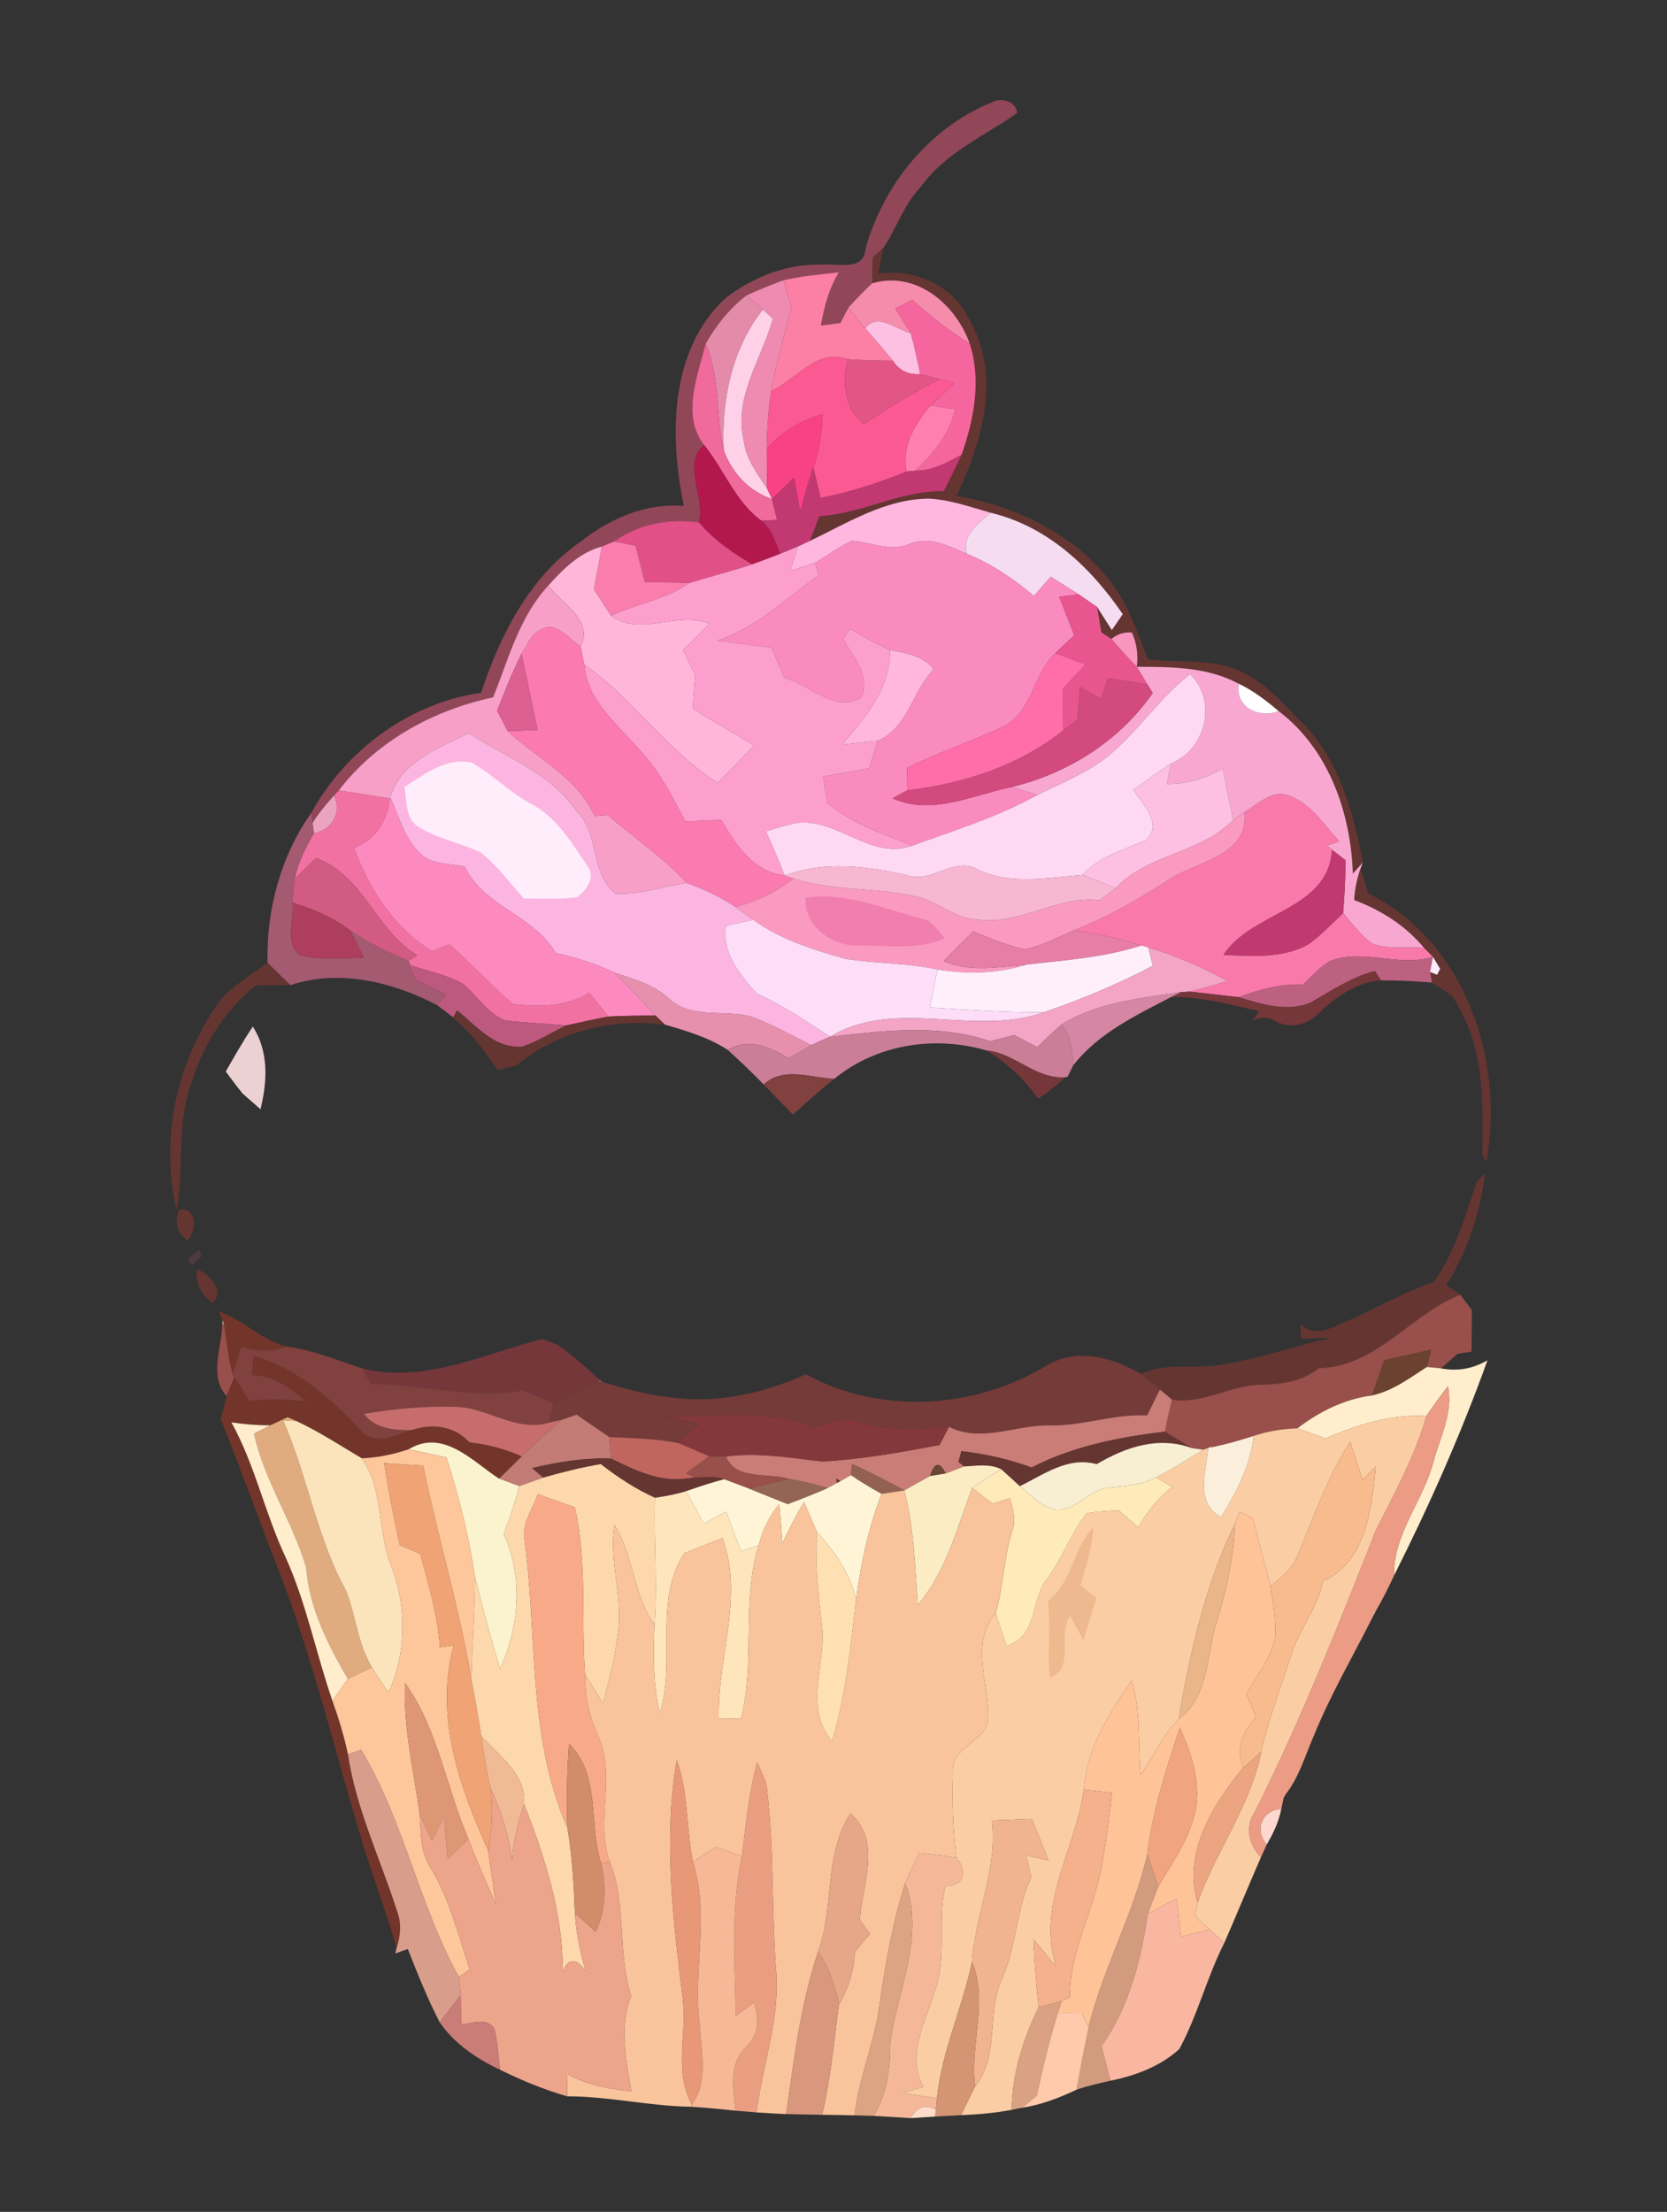 <?xml version="1.0" encoding="UTF-8" standalone="no"?>
<svg
   viewBox="0 0 35.376 46.92"
   version="1.1"
   id="svg5017"
   sodipodi:docname="sweet.svg"
   width="35.376"
   height="46.92"
   inkscape:version="1.2.2 (732a01da63, 2022-12-09)"
   xmlns:inkscape="http://www.inkscape.org/namespaces/inkscape"
   xmlns:sodipodi="http://sodipodi.sourceforge.net/DTD/sodipodi-0.dtd"
   xmlns="http://www.w3.org/2000/svg"
   xmlns:svg="http://www.w3.org/2000/svg">
  <rect x="0" y="0" width="35.376" height="46.92" fill="#333333" stroke="none"/>
  <defs
     id="defs5021" />
  <sodipodi:namedview
     id="namedview5019"
     pagecolor="#505050"
     bordercolor="#eeeeee"
     borderopacity="1"
     inkscape:showpageshadow="0"
     inkscape:pageopacity="0"
     inkscape:pagecheckerboard="0"
     inkscape:deskcolor="#505050"
     showgrid="false"
     inkscape:zoom="1.0670732"
     inkscape:cx="-119.95429"
     inkscape:cy="9.3714286"
     inkscape:window-width="1366"
     inkscape:window-height="705"
     inkscape:window-x="-8"
     inkscape:window-y="-8"
     inkscape:window-maximized="1"
     inkscape:current-layer="svg5017" />
  <g
     id="g5284"
     transform="matrix(0.186,0,0,0.186,-0.398,0.777)">
    <path
       d="m 115.43,7.44 c 1,-0.5 2.72,-0.03 2.74,1.29 -3.78,2.63 -8.23,4.55 -10.98,8.41 -1.94,1.99 -2.74,4.71 -4.26,6.95 l -1.22,1.1 c -0.02,0.74 -0.04,2.2 -0.06,2.94 -0.94,0.88 -1.84,1.8 -2.7,2.76 -0.32,0.58 -0.62,1.17 -0.92,1.77 -0.56,0.07 -1.67,0.21 -2.23,0.29 0.37,-2.12 0.92,-4.22 2.05,-6.07 -2.12,0.23 -4.25,0.42 -6.33,0.9 -1.43,0.52 -2.83,1.11 -4.22,1.73 -1.92,1.49 -3.47,3.41 -4.65,5.53 -0.93,3.64 -2.78,8.2 -0.19,11.53 -2.52,2.13 0.15,5.97 -0.57,8.83 -3.44,-0.47 -6.85,0.15 -9.7,2.18 -0.35,0.15 -1.05,0.44 -1.4,0.58 -2.53,0.67 -4.4,2.56 -6.09,4.44 -3.32,3.58 -4.53,8.35 -6.3,12.75 -6.86,1.46 -13.33,5.02 -17.63,10.64 l -0.51,0.55 c -0.9,0.98 -1.75,2.01 -2.46,3.14 l -0.15,-1.13 c 3.87,-7.13 11.25,-12.59 19.38,-13.71 2.17,-6.61 5.53,-13.21 11.39,-17.27 3.33,-2.61 7.43,-4.42 11.74,-4.04 -1.64,-7.99 -1.67,-17.78 4.79,-23.74 3.11,-2.36 7.02,-3.94 10.98,-3.78 1.74,-0.21 4.78,0.83 4.96,-1.82 2.05,-7.37 7.38,-13.88 14.54,-16.75 z"
       fill="#924759"
       id="path4729" />
    <path
       d="m 101.71,25.19 1.22,-1.1 c -0.14,0.73 -0.43,2.21 -0.58,2.95 4.21,-0.63 8.65,1.4 10.44,5.35 3.62,6.32 1.4,13.87 -1.51,19.99 7.39,1.26 14.76,4.98 18.77,11.54 1.25,2.26 2.14,4.69 3.07,7.09 3.74,0.5 7.81,-0.24 11.22,1.73 2.57,1.29 4.36,3.63 6.42,5.56 4.2,4.22 5.78,10.21 6.87,15.88 -0.28,0.32 -0.85,0.96 -1.14,1.28 -0.22,-6.94 -2.77,-14.23 -8.47,-18.54 -1.4,-1.19 -2.87,-2.32 -4.53,-3.11 -3.57,-1.93 -7.7,-1.93 -11.64,-1.94 0.17,-1.35 -0.01,-2.66 -0.56,-3.91 -0.89,-0.07 -1.67,0.17 -2.34,0.73 -0.29,-0.19 -0.86,-0.56 -1.15,-0.75 l -0.48,-2.88 c 0.42,0.65 1.26,1.97 1.67,2.62 0.42,-0.6 0.84,-1.21 1.25,-1.81 -3.66,-5.37 -8.58,-10.02 -15.07,-11.57 -2.33,-0.66 -4.65,-1.5 -7.08,-1.61 -4.94,0.04 -9.25,2.77 -13.56,4.83 0.39,-0.93 0.73,-1.88 1.08,-2.82 4.87,-0.29 9.26,-2.94 14.21,-2.86 0.69,-1.38 1.39,-2.76 2.03,-4.16 1.42,-4.03 2.27,-8.46 0.94,-12.64 -1.58,-4.5 -6.12,-8.39 -11.14,-6.91 0.02,-0.74 0.04,-2.2 0.06,-2.94 z"
       fill="#653531"
       id="path4731" />
    <path
       d="m 91.52,27.78 c 2.08,-0.48 4.21,-0.67 6.33,-0.9 -1.13,1.85 -1.68,3.95 -2.05,6.07 0.56,-0.08 1.67,-0.22 2.23,-0.29 0.3,-0.6 0.6,-1.19 0.92,-1.77 0.62,0.8 1.25,1.61 1.91,2.38 1.08,1.21 2.14,2.45 3.17,3.7 -1.72,0 -3.45,-0.05 -5.17,-0.17 -3.62,-1.28 -5.75,2.33 -8.72,3.59 0.57,-3.22 1.47,-6.37 2.31,-9.52 z"
       fill="#fc7fa5"
       id="path4733" />
    <path
       d="m 87.3,29.51 c 1.39,-0.62 2.79,-1.21 4.22,-1.73 l 0.93,3.09 c -0.84,3.15 -1.74,6.3 -2.31,9.52 -0.35,2.17 -0.48,4.36 -0.52,6.56 0,1.53 0.01,3.07 0.05,4.61 -1.13,-1.71 -2.45,-3.41 -2.68,-5.52 -1.19,-4.9 2.07,-9.33 3.33,-13.88 l -1.14,-1.03 c -0.47,-0.41 -1.41,-1.22 -1.88,-1.62 z"
       fill="#ef8ab0"
       id="path4735" />
    <path
       d="m 98.95,30.89 c 0.86,-0.96 1.76,-1.88 2.7,-2.76 5.02,-1.48 9.56,2.41 11.14,6.91 -2.34,-1.46 -4.49,-3.19 -6.55,-5.02 -0.49,0.25 -1.47,0.74 -1.96,0.99 0.6,0.94 1.2,1.87 1.77,2.82 -1.64,-0.4 -3.78,-2.42 -5.19,-0.56 -0.66,-0.77 -1.29,-1.58 -1.91,-2.38 z"
       fill="#f58cac"
       id="path4737" />
    <path
       d="m 82.65,35.04 c 1.18,-2.12 2.73,-4.04 4.65,-5.53 0.47,0.4 1.41,1.21 1.88,1.62 -3.58,4.55 -4.74,10.43 -4.46,16.1 -0.95,-4.02 -0.36,-8.31 -2.07,-12.19 z"
       fill="#e48baa"
       id="path4739" />
    <path
       d="m 106.24,30.02 c 2.06,1.83 4.21,3.56 6.55,5.02 1.33,4.18 0.48,8.61 -0.94,12.64 -1.65,0.9 -3.36,1.86 -5.3,1.83 2.06,-1.95 3.96,-4.16 4.56,-7.01 -0.7,-0.1 -2.09,-0.31 -2.79,-0.42 0.89,-0.88 1.82,-1.72 2.74,-2.57 -0.43,-0.11 -1.27,-0.33 -1.69,-0.44 -0.56,-0.14 -1.68,-0.44 -2.24,-0.59 -0.35,-1.55 -0.66,-3.11 -1.08,-4.65 -0.57,-0.95 -1.17,-1.88 -1.77,-2.82 0.49,-0.25 1.47,-0.74 1.96,-0.99 z"
       fill="#f6669e"
       id="path4741" />
    <path
       d="m 84.72,47.23 c -0.28,-5.67 0.88,-11.55 4.46,-16.1 l 1.14,1.03 c -1.26,4.55 -4.52,8.98 -3.33,13.88 0.23,2.11 1.55,3.81 2.68,5.52 l 0.55,1.18 c -2.63,-0.89 -4.53,-2.96 -5.5,-5.51 z"
       fill="#fed1e9"
       id="path4743" />
    <path
       d="m 100.86,33.27 c 1.41,-1.86 3.55,0.16 5.19,0.56 0.42,1.54 0.73,3.1 1.08,4.65 -1.29,0.12 -2.41,-0.38 -3.1,-1.51 -1.03,-1.25 -2.09,-2.49 -3.17,-3.7 z"
       fill="#fdc0e3"
       id="path4745" />
    <path
       d="m 82.46,46.57 c -2.59,-3.33 -0.74,-7.89 0.19,-11.53 1.71,3.88 1.12,8.17 2.07,12.19 0.97,2.55 2.87,4.62 5.5,5.51 0.19,0.79 0.38,1.59 0.58,2.39 -0.45,0.02 -1.35,0.05 -1.8,0.07 -3,-2.18 -4.24,-5.84 -6.54,-8.63 z"
       fill="#f06a9b"
       id="path4747" />
    <path
       d="m 90.14,40.39 c 2.97,-1.26 5.1,-4.87 8.72,-3.59 -0.65,2.71 -0.42,5.49 1.83,7.39 2.82,-1.83 5.65,-3.66 8.68,-5.12 0.42,0.11 1.26,0.33 1.69,0.44 -0.92,0.85 -1.85,1.69 -2.74,2.57 -1.81,2.1 -3.33,4.64 -2.73,7.52 -3.17,1.32 -6.46,2.34 -9.82,3.02 -0.29,-1.17 -0.56,-2.34 -0.84,-3.51 0.74,-1.93 0.97,-3.99 1.04,-6.04 -2.45,0.7 -4.62,2.02 -6.35,3.88 0.04,-2.2 0.17,-4.39 0.52,-6.56 z"
       fill="#fb5992"
       id="path4749" />
    <path
       d="m 98.86,36.8 c 1.72,0.12 3.45,0.17 5.17,0.17 0.69,1.13 1.81,1.63 3.1,1.51 0.56,0.15 1.68,0.45 2.24,0.59 -3.03,1.46 -5.86,3.29 -8.68,5.12 -2.25,-1.9 -2.48,-4.68 -1.83,-7.39 z"
       fill="#e25685"
       id="path4751" />
    <path
       d="m 108.32,42.08 c 0.7,0.11 2.09,0.32 2.79,0.42 -0.6,2.85 -2.5,5.06 -4.56,7.01 l -0.96,0.09 c -0.6,-2.88 0.92,-5.42 2.73,-7.52 z"
       fill="#ff80ae"
       id="path4753" />
    <path
       d="m 89.62,46.95 c 1.73,-1.86 3.9,-3.18 6.35,-3.88 -0.07,2.05 -0.3,4.11 -1.04,6.04 -0.56,1.68 -1.05,3.38 -1.5,5.1 -0.22,-1.31 -0.45,-2.61 -0.68,-3.91 -0.85,0.81 -1.7,1.62 -2.53,2.44 l -0.55,-1.18 c -0.04,-1.54 -0.05,-3.08 -0.05,-4.61 z"
       fill="#f94285"
       id="path4755" />
    <path
       d="m 81.89,55.4 c 0.72,-2.86 -1.95,-6.7 0.57,-8.83 2.3,2.79 3.54,6.45 6.54,8.63 1.19,0.95 1.63,2.43 2.16,3.78 -1.06,0.42 -2.13,0.82 -3.21,1.21 -2.22,-1.31 -4.39,-2.78 -6.06,-4.79 z"
       fill="#b3184d"
       id="path4757" />
    <path
       d="m 106.55,49.51 c 1.94,0.03 3.65,-0.93 5.3,-1.83 -0.64,1.4 -1.34,2.78 -2.03,4.16 -4.95,-0.08 -9.34,2.57 -14.21,2.86 -0.35,0.94 -0.69,1.89 -1.08,2.82 -0.35,0.17 -1.04,0.49 -1.38,0.65 -0.5,0.21 -1.49,0.61 -1.99,0.81 -0.53,-1.35 -0.97,-2.83 -2.16,-3.78 0.45,-0.02 1.35,-0.05 1.8,-0.07 -0.2,-0.8 -0.39,-1.6 -0.58,-2.39 0.83,-0.82 1.68,-1.63 2.53,-2.44 0.23,1.3 0.46,2.6 0.68,3.91 0.45,-1.72 0.94,-3.42 1.5,-5.1 0.28,1.17 0.55,2.34 0.84,3.51 3.36,-0.68 6.65,-1.7 9.82,-3.02 z"
       fill="#c23972"
       id="path4759" />
    <path
       d="m 94.53,57.52 c 4.31,-2.06 8.62,-4.79 13.56,-4.83 2.43,0.11 4.75,0.95 7.08,1.61 -1.39,1.27 -3.34,2.52 -2.72,4.69 -2.07,-0.87 -4.33,-2.1 -6.59,-1.09 -2.15,0.87 -4.34,-0.21 -6.5,-0.41 -1.5,0.68 -2.81,1.69 -4.22,2.52 -0.94,0.31 -1.88,0.62 -2.82,0.9 0.27,-0.91 0.55,-1.83 0.83,-2.74 0.34,-0.16 1.03,-0.48 1.38,-0.65 z"
       fill="#ffb7e0"
       id="path4761" />
    <path
       d="m 72.19,57.58 c 2.85,-2.03 6.26,-2.65 9.7,-2.18 1.67,2.01 3.84,3.48 6.06,4.79 -2.36,0.78 -4.78,1.4 -7.16,2.12 -1.69,-0.07 -3.38,-0.07 -5.07,-0.09 L 74.64,58.05 C 74.03,57.93 72.8,57.7 72.19,57.58 Z"
       fill="#e15187"
       id="path4763" />
    <path
       d="m 115.17,54.3 c 6.49,1.55 11.41,6.2 15.07,11.57 -0.41,0.6 -0.83,1.21 -1.25,1.81 -0.41,-0.65 -1.25,-1.97 -1.67,-2.62 -0.53,-0.37 -1.59,-1.1 -2.12,-1.46 -1.06,-0.67 -2.12,-1.34 -3.18,-2 l -1.92,2.19 c -2.31,-1.95 -4.83,-3.65 -7.65,-4.8 -0.62,-2.17 1.33,-3.42 2.72,-4.69 z"
       fill="#f5dcf1"
       id="path4765" />
    <path
       d="m 99.36,57.49 c 2.16,0.2 4.35,1.28 6.5,0.41 2.26,-1.01 4.52,0.22 6.59,1.09 2.82,1.15 5.34,2.85 7.65,4.8 l 1.92,-2.19 c 1.06,0.66 2.12,1.33 3.18,2 -0.55,0.07 -1.66,0.21 -2.21,0.29 0.57,1.46 1.14,2.92 1.72,4.39 -0.73,0.67 -1.46,1.34 -2.16,2.03 -2.57,2.39 -2.58,6.68 -5.92,8.37 -3.61,1.7 -7.43,2.93 -11,4.73 0.02,0.85 0.03,1.69 0.04,2.54 -0.43,0.23 -1.28,0.68 -1.71,0.91 4.49,2.05 9.2,-0.4 13.66,-1.29 0.72,0.22 2.17,0.68 2.89,0.91 -4.51,2.51 -9.47,4.04 -14.3,5.79 -3.34,-1.35 -6.88,-2.52 -9.67,-4.88 -0.18,-1 -0.35,-2 -0.49,-3 1.76,-0.31 3.51,-0.62 5.27,-0.93 0.31,-1.06 0.63,-2.11 0.96,-3.16 3.47,-1.48 3.92,-5.64 6.39,-8.14 -1.21,-1.59 -3.19,-1.84 -5.01,-2.22 -1.57,-0.66 -3.05,-1.54 -4.53,-2.39 -0.25,0.38 -0.51,0.75 -0.77,1.13 1.02,2.06 3.21,4.2 2.05,6.66 -2.91,1.89 -5.92,-1.47 -8.76,-2.19 -0.5,-1.16 -1,-2.31 -1.5,-3.46 -2.07,-0.28 -4.14,-0.55 -6.21,-0.8 4.49,-1.45 7.85,-4.79 11.6,-7.47 -0.1,-0.35 -0.3,-1.06 -0.4,-1.41 1.41,-0.83 2.72,-1.84 4.22,-2.52 z"
       fill="#fa8bbf"
       id="path4767" />
    <path
       d="m 64.7,62.6 c 1.69,-1.88 3.56,-3.77 6.09,-4.44 -0.26,1.62 -0.57,3.23 -0.89,4.84 0.65,1.02 1.29,2.04 1.96,3.04 3.36,2.47 7.54,-0.61 11.21,0.9 -0.99,1.02 -1.99,2.01 -3,3.01 0.47,0.96 0.94,1.92 1.4,2.88 -0.11,1.27 -0.25,2.55 -0.24,3.83 2.26,1.49 4.67,2.72 6.93,4.2 -1.36,1.43 -2.74,2.85 -4.13,4.26 C 78.23,81.44 74.4,75.54 68.79,71.6 68.65,70.92 68.51,70.24 68.39,69.56 69.92,66.55 66.2,64.66 64.7,62.6 Z"
       fill="#ffb6d9"
       id="path4769" />
    <path
       d="m 72.19,57.58 c 0.61,0.12 1.84,0.35 2.45,0.47 l 1.08,4.17 c 1.69,0.02 3.38,0.02 5.07,0.09 -2.66,1.87 -6,2.39 -8.93,3.73 -0.67,-1 -1.31,-2.02 -1.96,-3.04 0.32,-1.61 0.63,-3.22 0.89,-4.84 0.35,-0.14 1.05,-0.43 1.4,-0.58 z"
       fill="#f97dad"
       id="path4771" />
    <path
       d="m 91.16,58.98 c 0.5,-0.2 1.49,-0.6 1.99,-0.81 -0.28,0.91 -0.56,1.83 -0.83,2.74 0.94,-0.28 1.88,-0.59 2.82,-0.9 0.1,0.35 0.3,1.06 0.4,1.41 -3.75,2.68 -7.11,6.02 -11.6,7.47 2.07,0.25 4.14,0.52 6.21,0.8 0.5,1.15 1,2.3 1.5,3.46 2.84,0.72 5.85,4.08 8.76,2.19 1.16,-2.46 -1.03,-4.6 -2.05,-6.66 0.26,-0.38 0.52,-0.75 0.77,-1.13 1.48,0.85 2.96,1.73 4.53,2.39 0.13,4.33 -2.78,7.69 -5.41,10.79 1.34,-0.14 2.68,-0.27 4.03,-0.43 -0.33,1.05 -0.65,2.1 -0.96,3.16 -1.76,0.31 -3.51,0.62 -5.27,0.93 0.14,1 0.31,2 0.49,3 2.79,2.36 6.33,3.53 9.67,4.88 -4.75,1.71 -8.56,-3.24 -13.27,-2.59 -1.15,0.27 -2.29,0.58 -3.41,0.96 0.76,1.66 1.48,3.34 2.14,5.04 -3.59,-0.43 -5.57,-3.48 -7.23,-6.34 -1.37,0.05 -2.74,0.11 -4.11,0.17 -1.43,-2.75 -2.85,-5.55 -4.95,-7.85 -2.58,-3.08 -6.22,-5.73 -6.59,-10.06 5.61,3.94 9.44,9.84 15.24,13.52 1.39,-1.41 2.77,-2.83 4.13,-4.26 -2.26,-1.48 -4.67,-2.71 -6.93,-4.2 -0.01,-1.28 0.13,-2.56 0.24,-3.83 -0.46,-0.96 -0.93,-1.92 -1.4,-2.88 1.01,-1 2.01,-1.99 3,-3.01 -3.67,-1.51 -7.85,1.57 -11.21,-0.9 2.93,-1.34 6.27,-1.86 8.93,-3.73 2.38,-0.72 4.8,-1.34 7.16,-2.12 1.08,-0.39 2.15,-0.79 3.21,-1.21 z"
       fill="#fd9fcd"
       id="path4773" />
    <path
       d="m 58.4,75.35 c 1.77,-4.4 2.98,-9.17 6.3,-12.75 1.5,2.06 5.22,3.95 3.69,6.96 -1.36,-0.83 -2.86,-3.05 -4.64,-1.86 -1.08,0.5 -1.45,1.76 -2.1,2.67 -1.06,2.11 -1.93,4.3 -2.79,6.5 0.3,0.58 0.9,1.74 1.2,2.33 3.4,3.16 7.91,5.23 9.93,9.69 0.38,-0.03 1.13,-0.08 1.51,-0.1 2.98,2.59 6.32,4.79 8.99,7.73 -2.7,0.39 -5.38,1.39 -8.13,1.19 -2.94,-2.25 -1.77,-6.94 -4.51,-9.46 -2.96,-4.33 -8.03,-6.05 -12.22,-8.82 -3.46,1.71 -7.75,3.25 -8.97,7.33 l -0.05,0.14 c -1.94,-0.31 -3.89,-0.67 -5.84,-0.91 4.3,-5.62 10.77,-9.18 17.63,-10.64 z"
       fill="#f79fc6"
       id="path4775" />
    <path
       d="m 122.99,63.89 c 0.55,-0.08 1.66,-0.22 2.21,-0.29 0.53,0.36 1.59,1.09 2.12,1.46 l 0.48,2.88 c 0.29,0.19 0.86,0.56 1.15,0.75 0.93,1.09 1.89,2.16 2.9,3.18 0.31,0.52 0.92,1.54 1.23,2.05 -1.51,-0.28 -3.02,-0.51 -4.53,-0.74 -0.2,0.6 -0.61,1.79 -0.81,2.38 -0.79,-0.47 -1.58,-0.94 -2.36,-1.41 -0.11,1.26 -0.22,2.53 -0.32,3.79 -0.41,0.31 -1.24,0.91 -1.65,1.22 0.02,-1.62 0.03,-3.24 0.04,-4.86 0.84,-0.9 1.68,-1.79 2.52,-2.69 -0.86,-0.33 -2.57,-0.98 -3.42,-1.3 0.7,-0.69 1.43,-1.36 2.16,-2.03 -0.58,-1.47 -1.15,-2.93 -1.72,-4.39 z"
       fill="#e9558f"
       id="path4777" />
    <path
       d="m 63.75,67.7 c 1.78,-1.19 3.28,1.03 4.64,1.86 0.12,0.68 0.26,1.36 0.4,2.04 0.37,4.33 4.01,6.98 6.59,10.06 2.1,2.3 3.52,5.1 4.95,7.85 1.37,-0.06 2.74,-0.12 4.11,-0.17 1.66,2.86 3.64,5.91 7.23,6.34 l 1.01,0.33 c -1.97,1.53 -4.22,2.63 -6.63,3.25 -1.72,-1.15 -3.61,-2.04 -5.56,-2.74 -2.67,-2.94 -6.01,-5.14 -8.99,-7.73 -0.38,0.02 -1.13,0.07 -1.51,0.1 -2.02,-4.46 -6.53,-6.53 -9.93,-9.69 1.14,-0.04 2.29,-0.08 3.43,-0.12 -0.66,-2.89 -1.23,-5.81 -1.84,-8.71 0.65,-0.91 1.02,-2.17 2.1,-2.67 z"
       fill="#fb7bb0"
       id="path4779" />
    <path
       d="m 128.95,68.69 c 0.67,-0.56 1.45,-0.8 2.34,-0.73 0.55,1.25 0.73,2.56 0.56,3.91 -1.01,-1.02 -1.97,-2.09 -2.9,-3.18 z"
       fill="#f896bf"
       id="path4781" />
    <path
       d="m 98.25,80.73 c 2.63,-3.1 5.54,-6.46 5.41,-10.79 1.82,0.38 3.8,0.63 5.01,2.22 -2.47,2.5 -2.92,6.66 -6.39,8.14 -1.35,0.16 -2.69,0.29 -4.03,0.43 z"
       fill="#ffb7de"
       id="path4783" />
    <path
       d="m 58.86,76.87 c 0.86,-2.2 1.73,-4.39 2.79,-6.5 0.61,2.9 1.18,5.82 1.84,8.71 -1.14,0.04 -2.29,0.08 -3.43,0.12 -0.3,-0.59 -0.9,-1.75 -1.2,-2.33 z"
       fill="#dc6091"
       id="path4785" />
    <path
       d="m 116.63,78.68 c 3.34,-1.69 3.35,-5.98 5.92,-8.37 0.85,0.32 2.56,0.97 3.42,1.3 -0.84,0.9 -1.68,1.79 -2.52,2.69 -0.01,1.62 -0.02,3.24 -0.04,4.86 -5.07,4.02 -11.38,6.06 -17.74,6.79 -0.01,-0.85 -0.02,-1.69 -0.04,-2.54 3.57,-1.8 7.39,-3.03 11,-4.73 z"
       fill="#ff6ea8"
       id="path4787" />
    <path
       d="m 131.85,71.87 c 3.94,0.01 8.07,0.01 11.64,1.94 -0.5,2.65 2.31,4.01 4.53,3.11 5.7,4.31 8.25,11.6 8.47,18.54 0.29,-0.32 0.86,-0.96 1.14,-1.28 -0.06,0.17 -0.19,0.5 -0.25,0.67 -0.4,1.17 -0.65,2.37 -0.73,3.61 3.07,1.15 5.89,2.93 7.99,5.48 -1.98,-0.18 -4.09,0.21 -5.99,-0.51 -1.26,-0.98 -2.23,-2.27 -3.27,-3.47 0.16,-2.01 0.29,-4.02 0.26,-6.04 -0.38,-0.29 -1.14,-0.89 -1.52,-1.18 -0.15,-0.12 -0.45,-0.35 -0.59,-0.47 0.35,-0.12 1.06,-0.36 1.41,-0.47 -1.73,-1.89 -3.2,-4.32 -5.72,-5.22 -1.94,-0.77 -3.54,0.98 -5.09,1.85 l -1.29,0.9 c -0.42,-1.95 -0.82,-3.9 -1.19,-5.85 -1.94,1.14 -4.1,1.76 -6.36,1.76 0.1,-0.58 0.3,-1.74 0.41,-2.32 4.02,-1.6 5.38,-7.12 2.23,-10.21 -3.83,2.93 -6.34,7.23 -10.28,10.04 -2.23,1.51 -4.73,2.55 -7.14,3.73 -0.72,-0.23 -2.17,-0.69 -2.89,-0.91 6.43,-1.57 12.24,-5.25 16.04,-10.71 l -0.58,-0.94 c -0.31,-0.51 -0.92,-1.53 -1.23,-2.05 z"
       fill="#f8a8d0"
       id="path4789" />
    <path
       d="m 128.55,73.18 c 1.51,0.23 3.02,0.46 4.53,0.74 l 0.58,0.94 c -3.8,5.46 -9.61,9.14 -16.04,10.71 -4.46,0.89 -9.17,3.34 -13.66,1.29 0.43,-0.23 1.28,-0.68 1.71,-0.91 6.36,-0.73 12.67,-2.77 17.74,-6.79 0.41,-0.31 1.24,-0.91 1.65,-1.22 0.1,-1.26 0.21,-2.53 0.32,-3.79 0.78,0.47 1.57,0.94 2.36,1.41 0.2,-0.59 0.61,-1.78 0.81,-2.38 z"
       fill="#d34a7f"
       id="path4791" />
    <path
       d="m 127.65,82.75 c 3.94,-2.81 6.45,-7.11 10.28,-10.04 3.15,3.09 1.79,8.61 -2.23,10.21 -1.43,0.96 -2.83,1.96 -4.21,2.98 1.01,1.66 3.53,4.05 1.26,5.81 -2.49,1.08 -5.23,1.79 -7.1,3.91 -3.95,0.28 -8.11,1.18 -11.87,-0.57 -2.75,-1.71 -5.31,1.64 -8.2,0.58 -4.59,-1 -9.37,-1.64 -13.91,0.05 -0.66,-1.7 -1.38,-3.38 -2.14,-5.04 1.12,-0.38 2.26,-0.69 3.41,-0.96 4.71,-0.65 8.52,4.3 13.27,2.59 4.83,-1.75 9.79,-3.28 14.3,-5.79 2.41,-1.18 4.91,-2.22 7.14,-3.73 z"
       fill="#ffd8f3"
       id="path4793" />
    <path
       d="m 143.49,73.81 c 1.66,0.79 3.13,1.92 4.53,3.11 -2.22,0.9 -5.03,-0.46 -4.53,-3.11 z"
       fill="#ffffff"
       id="path4795" />
    <path
       d="m 46.66,86.76 c 1.22,-4.08 5.51,-5.62 8.97,-7.33 4.19,2.77 9.26,4.49 12.22,8.82 2.74,2.52 1.57,7.21 4.51,9.46 2.75,0.2 5.43,-0.8 8.13,-1.19 1.95,0.7 3.84,1.59 5.56,2.74 0.68,0.48 1.35,0.96 2.02,1.45 -0.77,0.18 -2.33,0.53 -3.1,0.71 -0.48,3.15 1.6,5.56 3.53,7.74 2.97,1.3 5.63,3.15 8.34,4.9 -0.73,0.3 -1.44,0.62 -2.14,0.96 -2.17,-1.07 -4.29,-2.27 -6.55,-3.15 -3.2,-1.06 -7.14,0.35 -9.78,-2.25 -1.74,-1.54 -3.99,-2.17 -6.15,-2.87 -2.12,-1.05 -4.39,-1.72 -6.68,-2.24 -2.51,-4.31 -8.17,-5.25 -10.38,-9.84 -1.75,-0.42 -3.87,-0.18 -5.19,-1.61 -1.73,-1.71 -2.32,-4.16 -3.31,-6.3 z"
       fill="#fbb5e0"
       id="path4797" />
    <path
       d="m 48.28,85.59 c 2.29,-1.46 4.81,-3.47 7.71,-2.77 2.28,1.29 4.14,3.2 6.42,4.5 3.16,1.52 4.98,4.65 6.86,7.44 0.82,1.19 -0.33,2.72 -1.32,3.4 -2,0.25 -4.03,0.14 -6.04,0.13 -1.61,-1.77 -3.02,-3.74 -4.9,-5.23 -2.3,-1.12 -4.9,-1.56 -7.1,-2.91 -1.58,-0.97 -1.31,-2.99 -1.63,-4.56 z"
       fill="#ffedfb"
       id="path4799" />
    <path
       d="m 131.49,85.9 c 1.38,-1.02 2.78,-2.02 4.21,-2.98 -0.11,0.58 -0.31,1.74 -0.41,2.32 2.26,0 4.42,-0.62 6.36,-1.76 0.37,1.95 0.77,3.9 1.19,5.85 -3.77,3.91 -9.7,3.81 -13.43,7.8 -1.25,-0.52 -2.5,-1.03 -3.76,-1.51 1.87,-2.12 4.61,-2.83 7.1,-3.91 2.27,-1.76 -0.25,-4.15 -1.26,-5.81 z"
       fill="#fdc0e3"
       id="path4801" />
    <path
       d="m 40.77,85.99 c 1.95,0.24 3.9,0.6 5.84,0.91 -0.27,2.62 -1.58,4.64 -4.07,5.61 1.74,4.75 4.52,9.06 8.87,11.79 0.67,-0.29 1.34,-0.55 2.03,-0.78 2.45,2.22 4.72,4.62 7.21,6.81 2.98,0.35 6.08,0.35 8.72,-1.31 0.73,0.91 1.46,1.82 2.19,2.74 -1.63,0.3 -3.25,0.67 -4.88,1.02 -2.29,-0.24 -4.61,-0.29 -6.9,-0.59 -2.07,-0.79 -3.21,-2.88 -4.89,-4.21 -1.87,-1.01 -3.98,-1.42 -5.98,-2.1 l -0.16,-0.49 1.03,-0.61 c -4.81,-2.84 -6.14,-9.14 -11.57,-11.1 -0.83,0.77 -1.64,1.56 -2.44,2.35 0.39,-1.86 1.23,-3.57 2.19,-5.18 2.08,-0.38 3.17,-2.35 2.3,-4.31 l 0.51,-0.55 z"
       fill="#f271a3"
       id="path4803" />
    <path
       d="m 144.13,88.43 c 1.55,-0.87 3.15,-2.62 5.09,-1.85 2.52,0.9 3.99,3.33 5.72,5.22 -0.35,0.11 -1.06,0.35 -1.41,0.47 0.14,0.12 0.44,0.35 0.59,0.47 -0.42,6.91 -9.09,6.97 -12.39,11.98 3.23,0.14 6.71,0.43 9.66,-1.18 1.46,-1.04 2.68,-2.36 3.99,-3.58 1.04,1.2 2.01,2.49 3.27,3.47 1.9,0.72 4.01,0.33 5.99,0.51 0.25,0.25 0.74,0.75 0.99,1 -3.82,1.23 -7.76,-0.92 -11.54,0.41 -1.32,0.6 -2.22,1.81 -3.29,2.76 -2.54,-0.1 -4.99,0.56 -7.35,1.44 -1.88,-0.22 -3.75,-0.45 -5.63,-0.64 1.47,-0.33 2.9,-0.77 4.34,-1.21 -2.86,-1.58 -5.88,-2.87 -9.01,-3.82 l -0.77,-0.23 c -2.52,-0.8 -5.1,-1.38 -7.72,-1.73 3.97,-1.54 7.63,-3.69 11.19,-5.99 3.15,-1.92 8.8,-2.63 8.28,-7.5 z"
       fill="#fa79ab"
       id="path4805" />
    <path
       d="m 37.8,89.68 c 0.71,-1.13 1.56,-2.16 2.46,-3.14 0.87,1.96 -0.22,3.93 -2.3,4.31 -0.04,-0.3 -0.12,-0.88 -0.16,-1.17 z"
       fill="#eba4c0"
       id="path4807" />
    <path
       d="m 46.61,86.9 0.05,-0.14 c 0.99,2.14 1.58,4.59 3.31,6.3 1.32,1.43 3.44,1.19 5.19,1.61 2.21,4.59 7.87,5.53 10.38,9.84 2.29,0.52 4.56,1.19 6.68,2.24 1.64,1.56 3.16,3.24 4.71,4.89 -1.79,0.02 -3.58,0.01 -5.37,0.12 -0.73,-0.92 -1.46,-1.83 -2.19,-2.74 -2.64,1.66 -5.74,1.66 -8.72,1.31 -2.49,-2.19 -4.76,-4.59 -7.21,-6.81 -0.69,0.23 -1.36,0.49 -2.03,0.78 -4.35,-2.73 -7.13,-7.04 -8.87,-11.79 2.49,-0.97 3.8,-2.99 4.07,-5.61 z"
       fill="#fd8abf"
       id="path4809" />
    <path
       d="m 37.65,88.55 0.15,1.13 c 0.04,0.29 0.12,0.87 0.16,1.17 -0.96,1.61 -1.8,3.32 -2.19,5.18 -0.15,0.91 -0.21,1.83 -0.26,2.75 0.22,1.91 -0.91,4.51 0.77,5.93 2.38,0.71 4.93,0.34 7.38,0.33 -0.52,-1.04 -1.03,-2.09 -1.58,-3.11 2.08,1.4 4.33,2.55 6.67,3.46 l 0.16,0.49 c 0.14,0.4 0.42,1.19 0.56,1.59 1.17,0.63 2.38,1.19 3.58,1.77 -0.26,0.3 -0.77,0.92 -1.03,1.22 -5.04,-2.63 -11.19,-4.16 -16.74,-2.28 -0.89,-0.84 -1.76,-1.69 -2.61,-2.55 -0.18,-5.85 1.49,-12.23 4.98,-17.08 z"
       fill="#a45a71"
       id="path4811" />
    <path
       d="m 129.41,97.13 c 3.73,-3.99 9.66,-3.89 13.43,-7.8 l 1.29,-0.9 c 0.52,4.87 -5.13,5.58 -8.28,7.5 -3.56,2.3 -7.22,4.45 -11.19,5.99 -1.84,0.81 -3.65,1.79 -5.64,2.16 -2.03,-0.43 -3.94,-1.28 -5.86,-2.03 -1.14,1.12 -2.26,2.24 -3.37,3.38 3,1.31 6.3,0.68 9.45,0.41 -3.29,1.03 -6.76,1.11 -10.14,0.55 -3.48,-0.76 -7.06,-0.67 -10.56,-1.22 -3.64,-1.04 -7.37,-2.2 -10.47,-4.46 -0.67,-0.49 -1.34,-0.97 -2.02,-1.45 2.41,-0.62 4.66,-1.72 6.63,-3.25 4.65,1.55 9.66,0.93 14.37,2.16 2.25,0.62 4.09,2.39 6.49,2.51 4.89,0.76 9.18,-2.77 14.07,-2.19 z"
       fill="#fa9ac1"
       id="path4813" />
    <path
       d="m 154.12,92.74 c 0.38,0.29 1.14,0.89 1.52,1.18 0.03,2.02 -0.1,4.03 -0.26,6.04 -1.31,1.22 -2.53,2.54 -3.99,3.58 -2.95,1.61 -6.43,1.32 -9.66,1.18 3.3,-5.01 11.97,-5.07 12.39,-11.98 z"
       fill="#c23972"
       id="path4815" />
    <path
       d="m 35.77,96.03 c 0.8,-0.79 1.61,-1.58 2.44,-2.35 5.43,1.96 6.76,8.26 11.57,11.1 l -1.03,0.61 c -2.34,-0.91 -4.59,-2.06 -6.67,-3.46 -1.96,-1.49 -4.23,-2.46 -6.57,-3.15 0.05,-0.92 0.11,-1.84 0.26,-2.75 z"
       fill="#d15b82"
       id="path4817" />
    <path
       d="m 91.67,95.68 c 4.54,-1.69 9.32,-1.05 13.91,-0.05 2.89,1.06 5.45,-2.29 8.2,-0.58 3.76,1.75 7.92,0.85 11.87,0.57 1.26,0.48 2.51,0.99 3.76,1.51 l -1.8,1.36 c -4.89,-0.58 -9.18,2.95 -14.07,2.19 -2.4,-0.12 -4.24,-1.89 -6.49,-2.51 -4.71,-1.23 -9.72,-0.61 -14.37,-2.16 l -1.01,-0.33 z"
       fill="#f8b7d1"
       id="path4819" />
    <path
       d="m 156.65,98.46 c 0.08,-1.24 0.33,-2.44 0.73,-3.61 0.22,0.72 0.65,2.15 0.87,2.87 11.05,5.48 15.58,18.95 13.48,30.59 l -0.47,-0.87 c 0.07,-5.11 0.21,-10.36 -1.86,-15.15 -0.47,-0.97 -0.98,-1.92 -1.53,-2.84 -0.78,-0.54 -1.56,-1.06 -2.35,-1.57 l -0.22,-1.2 0.81,0.31 0.34,-0.68 c -0.21,-0.34 -0.62,-1.02 -0.82,-1.37 -0.25,-0.25 -0.74,-0.75 -0.99,-1 -2.1,-2.55 -4.92,-4.33 -7.99,-5.48 z"
       fill="#653531"
       id="path4821" />
    <path
       d="m 94.05,98.21 c 4.72,-0.7 9.08,1.33 13.55,2.46 1.09,0.27 1.59,1.44 2.37,2.15 -3.12,1.42 -6.65,0.81 -9.97,0.84 -2.99,0.07 -6.15,-2.23 -5.95,-5.45 z"
       fill="#f07fb0"
       id="path4823" />
    <path
       d="m 35.51,98.78 c 2.34,0.69 4.61,1.66 6.57,3.15 0.55,1.02 1.06,2.07 1.58,3.11 -2.45,0.01 -5,0.38 -7.38,-0.33 -1.68,-1.42 -0.55,-4.02 -0.77,-5.93 z"
       fill="#ad3e5d"
       id="path4825" />
    <path
       d="m 84.97,101.42 c 0.77,-0.18 2.33,-0.53 3.1,-0.71 3.1,2.26 6.83,3.42 10.47,4.46 3.5,0.55 7.08,0.46 10.56,1.22 -0.29,1.45 -0.57,2.89 -0.85,4.34 4.34,0.26 8.68,0.58 13.03,0.53 -7.89,2.84 -16.98,-1.69 -24.44,2.8 -2.71,-1.75 -5.37,-3.6 -8.34,-4.9 -1.93,-2.18 -4.01,-4.59 -3.53,-7.74 z"
       fill="#fdddf7"
       id="path4827" />
    <path
       d="m 109.79,105.43 c 1.11,-1.14 2.23,-2.26 3.37,-3.38 1.92,0.75 3.83,1.6 5.86,2.03 1.99,-0.37 3.8,-1.35 5.64,-2.16 2.62,0.35 5.2,0.93 7.72,1.73 -4.26,1.39 -8.73,1.67 -13.14,2.19 -3.15,0.27 -6.45,0.9 -9.45,-0.41 z"
       fill="#e67ea5"
       id="path4829" />
    <path
       d="m 119.24,105.84 c 4.41,-0.52 8.88,-0.8 13.14,-2.19 l 0.77,0.23 c 0.14,0.52 0.4,1.56 0.53,2.08 -3.98,2.1 -8.15,3.83 -12.4,5.3 -4.35,0.05 -8.69,-0.27 -13.03,-0.53 0.28,-1.45 0.56,-2.89 0.85,-4.34 3.38,0.56 6.85,0.48 10.14,-0.55 z"
       fill="#ffeffd"
       id="path4831" />
    <path
       d="m 133.15,103.88 c 3.13,0.95 6.15,2.24 9.01,3.82 -1.44,0.44 -2.87,0.88 -4.34,1.21 -0.24,0.01 -0.73,0.05 -0.97,0.07 -4.62,0.69 -9.55,1.16 -13.6,3.68 -0.96,0.83 -1.87,1.71 -2.77,2.59 -0.88,-0.46 -1.76,-0.92 -2.64,-1.39 -0.91,0.24 -1.82,0.48 -2.72,0.72 -5.88,-2.03 -12.24,-1.2 -18.28,-0.52 7.46,-4.49 16.55,0.04 24.44,-2.8 4.25,-1.47 8.42,-3.2 12.4,-5.3 -0.13,-0.52 -0.39,-1.56 -0.53,-2.08 z"
       fill="#f4a5c6"
       id="path4833" />
    <path
       d="m 150.8,108.11 c 1.07,-0.95 1.97,-2.16 3.29,-2.76 3.78,-1.33 7.72,0.82 11.54,-0.41 -0.08,0.44 -0.25,1.3 -0.33,1.74 l 0.22,1.2 c -1.94,-0.16 -3.88,-0.26 -5.82,-0.25 -0.17,-0.27 -0.52,-0.81 -0.7,-1.07 -2.65,0.71 -4.93,2.21 -7.26,3.57 -2.7,1.17 -5.64,0.23 -8.29,-0.58 2.36,-0.88 4.81,-1.54 7.35,-1.44 z"
       fill="#bd6181"
       id="path4835" />
    <path
       d="m 165.63,104.94 c 0.2,0.35 0.61,1.03 0.82,1.37 l -0.34,0.68 -0.81,-0.31 c 0.08,-0.44 0.25,-1.3 0.33,-1.74 z"
       fill="#ffedfb"
       id="path4837" />
    <path
       d="m 27.24,109.93 c 1.53,-1.76 3.57,-2.95 5.43,-4.3 0.85,0.86 1.72,1.71 2.61,2.55 -1.33,0.01 -2.66,0.02 -3.98,0.03 -3.91,3.16 -6.48,7.68 -7.73,12.5 -1.2,4.26 -0.45,8.74 -1.29,13.05 -1.92,-8.23 0.06,-17.03 4.96,-23.83 z"
       fill="#653531"
       id="path4839" />
    <path
       d="m 48.91,105.88 c 2,0.68 4.11,1.09 5.98,2.1 1.68,1.33 2.82,3.42 4.89,4.21 2.29,0.3 4.61,0.35 6.9,0.59 -1.62,0.84 -3.2,1.8 -4.94,2.41 -3.11,0.28 -5.26,-2.36 -7.45,-4.14 l -0.45,0.81 c -0.59,-0.48 -1.2,-0.95 -1.82,-1.4 0.26,-0.3 0.77,-0.92 1.03,-1.22 -1.2,-0.58 -2.41,-1.14 -3.58,-1.77 -0.14,-0.4 -0.42,-1.19 -0.56,-1.59 z"
       fill="#bd597e"
       id="path4841" />
    <path
       d="m 72.22,106.75 c 2.16,0.7 4.41,1.33 6.15,2.87 2.64,2.6 6.58,1.19 9.78,2.25 2.26,0.88 4.38,2.08 6.55,3.15 -0.87,0.49 -1.72,0.99 -2.58,1.5 -2.09,-1.27 -4.62,-2.39 -6.96,-0.97 -2.18,-1.41 -4.68,-2.16 -7.16,-2.87 -0.27,-0.26 -0.8,-0.78 -1.07,-1.04 -1.55,-1.65 -3.07,-3.33 -4.71,-4.89 z"
       fill="#e790ae"
       id="path4843" />
    <path
       d="m 151.74,110.13 c 2.33,-1.36 4.61,-2.86 7.26,-3.57 0.18,0.26 0.53,0.8 0.7,1.07 -2.49,0.16 -4.61,1.55 -6.45,3.13 -1.58,1.8 -3.71,2.71 -5.94,1.33 -0.77,-0.3 -1.53,-0.26 -2.28,0.14 l 0.79,-1.08 c -3.3,-0.78 -6.61,-1.63 -10.02,-1.64 l 1.05,-0.53 c 0.24,-0.02 0.73,-0.06 0.97,-0.07 1.88,0.19 3.75,0.42 5.63,0.64 2.65,0.81 5.59,1.75 8.29,0.58 z"
       fill="#76373a"
       id="path4845" />
    <path
       d="m 123.25,112.66 c 4.05,-2.52 8.98,-2.99 13.6,-3.68 l -1.05,0.53 c -4.05,2.11 -8.34,4.13 -11.22,7.82 -0.1,-1.64 -0.25,-3.35 -1.33,-4.67 z"
       fill="#d586a3"
       id="path4847" />
    <path
       d="m 54.29,111.05 c 2.19,1.78 4.34,4.42 7.45,4.14 1.74,-0.61 3.32,-1.57 4.94,-2.41 1.63,-0.35 3.25,-0.72 4.88,-1.02 1.79,-0.11 3.58,-0.1 5.37,-0.12 0.27,0.26 0.8,0.78 1.07,1.04 -6.03,-0.75 -12.23,0.75 -16.95,4.65 -0.72,0.17 -1.43,0.35 -2.15,0.53 -1.46,-2.17 -3.04,-4.3 -5.06,-6 z"
       fill="#653531"
       id="path4849" />
    <path
       d="m 27.9,118.03 c 0.99,-1.73 1.97,-3.48 3.09,-5.13 1.83,2.89 1.65,6.24 0.87,9.43 -0.51,-0.44 -1.53,-1.34 -2.04,-1.79 -0.67,-0.82 -1.29,-1.67 -1.92,-2.51 z"
       fill="#ecd1d3"
       id="path4851" />
    <path
       d="m 96.84,114.06 c 6.04,-0.68 12.4,-1.51 18.28,0.52 0.9,-0.24 1.81,-0.48 2.72,-0.72 0.88,0.47 1.76,0.93 2.64,1.39 0.9,-0.88 1.81,-1.76 2.77,-2.59 1.08,1.32 1.23,3.03 1.33,4.67 l -0.64,1.31 -0.29,0.04 c -3.38,0.23 -5.7,-2.75 -8.95,-3.05 -5.95,-1.74 -12.53,-0.71 -17.38,3.23 -2.68,-0.11 -5.77,-1.44 -8.05,0.64 -1.32,-1.36 -2.7,-2.67 -4.11,-3.95 2.34,-1.42 4.87,-0.3 6.96,0.97 0.86,-0.51 1.71,-1.01 2.58,-1.5 0.7,-0.34 1.41,-0.66 2.14,-0.96 z"
       fill="#ca7e98"
       id="path4853" />
    <path
       d="m 114.7,115.63 c 3.25,0.3 5.57,3.28 8.95,3.05 -0.94,0.92 -1.98,1.73 -3.08,2.45 -1.52,-2.26 -3.56,-4.08 -5.87,-5.5 z"
       fill="#76373a"
       id="path4855" />
    <path
       d="m 89.27,119.5 c 2.28,-2.08 5.37,-0.75 8.05,-0.64 -1.63,1.28 -3.15,2.7 -4.71,4.08 -1.13,-1.14 -2.24,-2.29 -3.34,-3.44 z"
       fill="#80413f"
       id="path4857" />
    <g
       fill="#653531"
       id="g4863">
      <path
         d="m 170.61,130.67 c 0.24,-0.26 0.73,-0.79 0.97,-1.05 -0.56,4.51 -2,8.93 -4.44,12.78 0.4,0.27 1.2,0.81 1.61,1.08 -5.7,2.26 -9.56,8.23 -16.15,8.38 -1.88,1.53 -4.24,1.84 -6.58,1.88 -3.49,0.06 -6.65,2.25 -10.17,1.71 -0.34,-0.29 -1.03,-0.87 -1.37,-1.16 -0.54,-0.45 -1.61,-1.33 -2.14,-1.77 2.75,-1.33 5.85,-0.57 8.77,-0.99 3.81,-0.56 7.49,-1.76 11.2,-2.75 0.47,-0.09 1.39,-0.29 1.85,-0.39 -0.88,0.03 -2.66,0.09 -3.55,0.12 -0.05,-0.57 -0.09,-1.14 -0.13,-1.7 2,1.86 4.2,0.02 6.15,-0.65 3,-1.44 5.94,-3.04 9.09,-4.13 2.45,-3.4 3.54,-7.46 4.89,-11.36 z"
         id="path4859" />
      <path
         d="m 22.56,133.76 c 2.06,-0.32 2.07,2.47 0.94,3.52 -1.17,-0.94 -1.49,-2.12 -0.94,-3.52 z"
         id="path4861" />
    </g>
    <path
       d="m 23.55,139.37 c 0.32,-0.25 0.97,-0.74 1.29,-0.98 l 0.34,0.65 c -0.29,0.27 -0.87,0.81 -1.16,1.08 z"
       fill="#4e3b3d"
       id="path4865" />
    <path
       d="m 24.66,140.55 c 1.29,0.62 3.26,2.48 1.73,3.82 -1.23,-0.7 -2.11,-2.43 -1.73,-3.82 z"
       fill="#653531"
       id="path4867" />
    <path
       d="m 152.6,151.86 c 6.59,-0.15 10.45,-6.12 16.15,-8.38 0.33,0.44 0.99,1.31 1.32,1.75 0,1.58 -0.02,3.16 -0.04,4.74 -0.4,0.07 -1.19,0.19 -1.59,0.25 -0.47,0.42 -1.42,1.25 -1.9,1.66 -0.4,-0.04 -1.2,-0.12 -1.6,-0.16 0.12,-0.5 0.37,-1.48 0.49,-1.97 -1.79,0.39 -3.57,0.79 -5.36,1.2 -0.46,1.34 -0.93,2.68 -1.39,4.02 -3.16,0.41 -6.01,1.84 -8.52,3.75 -1.7,0.06 -3.39,0.32 -5,0.87 -1.61,0.52 -3.24,0.99 -4.9,1.31 l 0.06,-0.12 c -0.09,0.04 -0.26,0.13 -0.34,0.18 l -0.57,0.2 c -0.32,-0.04 -0.95,-0.13 -1.27,-0.18 -0.67,-0.4 -2,-1.2 -2.66,-1.6 -0.11,-0.07 -0.32,-0.21 -0.43,-0.28 0.24,-1.23 0.51,-2.44 0.8,-3.65 3.52,0.54 6.68,-1.65 10.17,-1.71 2.34,-0.04 4.7,-0.35 6.58,-1.88 z"
       fill="#994f4b"
       id="path4869" />
    <path
       d="m 27.08,145.4 c 2.81,0.9 4.87,3.3 7.81,3.99 -1.74,0.62 -3.51,0.58 -5.23,-0.02 -0.33,1.05 -0.65,2.1 -0.99,3.15 -0.5,-1.84 -0.66,-3.75 -0.97,-5.62 -0.04,-0.14 -0.13,-0.41 -0.17,-0.54 l -0.45,-0.96 z"
       fill="#73352a"
       id="path4871" />
    <path
       d="m 27.53,146.36 c 0.04,0.13 0.13,0.4 0.17,0.54 l -0.2,-0.03 0.03,-0.51 z"
       fill="#beada9"
       id="path4873" />
    <path
       d="m 27.5,146.87 0.2,0.03 c 0.31,1.87 0.47,3.78 0.97,5.62 l 0.21,0.37 -0.88,2.16 c -2.08,-2.27 -0.54,-5.51 -0.5,-8.18 z"
       fill="#994f4b"
       id="path4875" />
    <path
       d="m 29.66,149.37 c 1.72,0.6 3.49,0.64 5.23,0.02 2.95,0.43 5.74,1.55 8.55,2.49 0.27,0.45 0.82,1.33 1.09,1.77 5.76,-0.04 11.49,1.79 17.21,0.72 1.2,0.49 2.39,0.96 3.58,1.48 -0.14,0.56 -0.41,1.67 -0.54,2.22 -3.79,1.15 -7.1,-1.83 -10.82,-1.8 -3.45,-0.1 -6.9,0.22 -10.29,0.8 1.28,1.74 3.42,1.85 5.4,1.86 -1.86,0.67 -4.32,1.85 -5.88,-0.05 -3.36,-3.66 -7.27,-7 -12.14,-8.41 -0.03,0.54 -0.09,1.62 -0.12,2.16 2.46,0.04 4.39,1.54 6.2,3.04 -2.18,-0.25 -4.36,-0.3 -6.54,-0.08 -0.58,-0.9 -1.15,-1.8 -1.71,-2.7 l -0.21,-0.37 c 0.34,-1.05 0.66,-2.1 0.99,-3.15 z"
       fill="#80413f"
       id="path4877" />
    <path
       d="m 43.44,151.88 c 7.14,1.79 13.86,-1.65 20.6,-3.35 0.45,0.18 1.35,0.52 1.8,0.7 1.66,1.22 3.23,2.57 4.74,3.98 l -0.11,0.12 c -1.6,0.81 -3.23,1.56 -4.85,2.36 -0.07,0.04 -0.23,0.12 -0.3,0.16 -1.19,-0.52 -2.38,-0.99 -3.58,-1.48 -5.72,1.07 -11.45,-0.76 -17.21,-0.72 -0.27,-0.44 -0.82,-1.32 -1.09,-1.77 z"
       fill="#76373a"
       id="path4879" />
    <path
       d="m 160.07,150.95 c 1.79,-0.41 3.57,-0.81 5.36,-1.2 -0.12,0.49 -0.37,1.47 -0.49,1.97 -1.97,1.27 -3.92,2.74 -6.26,3.25 0.46,-1.34 0.93,-2.68 1.39,-4.02 z"
       fill="#6b412f"
       id="path4881" />
    <path
       d="m 31.05,150.47 c 4.87,1.41 8.78,4.75 12.14,8.41 1.56,1.9 4.02,0.72 5.88,0.05 2.41,-0.81 4.86,-0.51 6.65,1.39 2.06,0.22 4.06,0.76 5.95,1.6 -0.86,0.84 -1.73,1.69 -2.59,2.54 -3.06,-1.99 -6.37,-5.74 -10.31,-3.35 -1.73,0.57 -3.52,0.96 -5.35,1.03 -2.47,-1.46 -4.87,-3.04 -7.47,-4.25 -0.25,-0.11 -0.75,-0.33 -0.99,-0.44 -0.5,0.23 -1.49,0.7 -1.99,0.93 -1.48,0 -2.96,-0.12 -4.43,-0.34 2.69,4.83 3.81,10.32 6.15,15.31 2.4,5.28 3.49,11 5.38,16.45 0.71,1.99 1.33,4.02 1.77,6.09 0.92,6.18 3.66,11.83 5.55,17.73 0.58,1.41 0.48,2.92 0,4.35 -0.53,-1.73 -1.05,-3.45 -1.64,-5.16 -0.77,-2.29 -1.57,-4.57 -2.26,-6.88 -3.2,-10.59 -5.75,-21.37 -9.8,-31.68 -2.17,-5.5 -4.15,-11.08 -6.36,-16.57 0.17,-0.66 0.5,-1.97 0.67,-2.63 0.22,-0.54 0.66,-1.62 0.88,-2.16 0.56,0.9 1.13,1.8 1.71,2.7 2.18,-0.22 4.36,-0.17 6.54,0.08 -1.81,-1.5 -3.74,-3 -6.2,-3.04 0.03,-0.54 0.09,-1.62 0.12,-2.16 z"
       fill="#73352a"
       id="path4883" />
    <path
       d="m 121.34,151.68 c 3.62,-2.25 7.57,-1.1 11,0.84 0.53,0.44 1.6,1.32 2.14,1.77 -0.37,0.74 -1.11,2.22 -1.47,2.96 -3.76,-0.2 -7.34,1.21 -11.08,1.14 -3.91,-0.09 -7.75,2.01 -11.52,0.17 -3.47,0.27 -6.98,0.51 -10.34,-0.58 -1.74,-0.66 -3.47,0.18 -5.14,0.64 -5.39,-2.19 -11.31,-1.21 -16.96,-1.24 1.31,0.29 2.62,0.57 3.93,0.86 l -2.37,2.16 c -2.59,-0.51 -5.24,-0.56 -7.87,-0.69 -1.25,-0.84 -2.49,-1.69 -3.73,-2.55 -0.43,0.15 -1.3,0.44 -1.73,0.59 l -1.42,0.32 c 0.13,-0.55 0.4,-1.66 0.54,-2.22 l 0.3,-0.16 c 1.62,-0.8 3.25,-1.55 4.85,-2.36 l 0.3,0.07 c 2.86,0.88 5.77,1.62 8.76,1.89 5.02,0.51 9.99,-0.68 14.55,-2.73 8.44,4.59 19.07,4 27.26,-0.88 z"
       fill="#743b38"
       id="path4885" />
    <path
       d="m 158.68,154.97 c 2.34,-0.51 4.29,-1.98 6.26,-3.25 0.4,0.04 1.2,0.12 1.6,0.16 1.86,0.36 3.63,0.06 5.31,-0.92 -3.02,8.42 -6.65,16.59 -10.67,24.57 -0.07,-4.78 3.3,-8.49 4.49,-12.94 0.74,-2.82 2.31,-5.65 1.66,-8.65 -0.86,1.1 -1.68,2.23 -2.45,3.38 -4.02,-0.24 -7.87,0.99 -11.52,2.55 -0.8,-0.29 -2.4,-0.87 -3.2,-1.15 2.51,-1.91 5.36,-3.34 8.52,-3.75 z"
       fill="#ffedcc"
       id="path4887" />
    <path
       d="m 70.58,153.21 c 0.05,0.05 0.14,0.14 0.19,0.19 l -0.3,-0.07 0.11,-0.12 z"
       fill="#c27b75"
       id="path4889" />
    <path
       d="m 65.32,155.85 c 0.07,-0.04 0.23,-0.12 0.3,-0.16 z"
       fill="#80413f"
       id="path4891" />
    <path
       d="m 134.48,154.29 c 0.34,0.29 1.03,0.87 1.37,1.16 -0.29,1.21 -0.56,2.42 -0.8,3.65 -5.21,0.62 -10.51,1.66 -15.21,4.09 -2.58,-0.95 -5.27,-1.55 -8.01,-1.87 -0.08,0.31 -0.24,0.92 -0.33,1.23 l 0.64,0.52 c -0.53,0.2 -1.57,0.6 -2.1,0.8 -0.69,-1.39 -1.28,-1.29 -1.79,0.29 -0.98,0.55 -1.95,1.09 -2.93,1.64 -1.95,-1.07 -3.93,-2.07 -5.95,-3.01 l -0.15,1.27 c -0.3,0.17 -0.89,0.51 -1.18,0.68 -0.12,-0.07 -0.35,-0.2 -0.47,-0.27 l 0.05,0.49 c -0.26,0.14 -0.77,0.42 -1.03,0.56 -1.47,-0.35 -2.93,-0.81 -4.43,-1.03 -2.42,-0.75 -6.02,0.23 -7.21,-2.55 3.7,-0.52 7.36,0.17 11.03,0.56 4.49,-0.24 8.93,-1.05 13.35,-1.88 0.27,-0.51 0.81,-1.55 1.08,-2.06 3.77,1.84 7.61,-0.26 11.52,-0.17 3.74,0.07 7.32,-1.34 11.08,-1.14 0.36,-0.74 1.1,-2.22 1.47,-2.96 z"
       fill="#ca7c77"
       id="path4893" />
    <path
       d="m 164.88,157.32 c 0.77,-1.15 1.59,-2.28 2.45,-3.38 0.65,3 -0.92,5.83 -1.66,8.65 -1.19,4.45 -4.56,8.16 -4.49,12.94 -0.63,1.39 -1.33,2.74 -2.09,4.06 -0.1,0.07 -0.3,0.23 -0.4,0.3 l 0.24,0.01 c -2.34,4.67 -5,9.19 -6.96,14.05 -0.96,2.2 -1.63,4.58 -3.14,6.5 -0.05,0.11 -0.17,0.31 -0.23,0.41 -0.07,0.32 -0.21,0.96 -0.28,1.28 -2.21,0.11 -3.09,2.42 -1.65,4.04 -0.17,0.37 -0.5,1.1 -0.67,1.47 -1.39,-1.48 -1.87,-3.5 -0.66,-5.25 5.22,-10.44 9.54,-21.3 13.81,-32.16 2.16,-4.19 4.39,-8.36 5.73,-12.92 z"
       fill="#ec9b85"
       id="path4895" />
    <path
       d="m 43.67,157.07 c 3.39,-0.58 6.84,-0.9 10.29,-0.8 3.72,-0.03 7.03,2.95 10.82,1.8 l 1.42,-0.32 c -1.55,1.34 -3.04,2.76 -4.53,4.17 -1.89,-0.84 -3.89,-1.38 -5.95,-1.6 -1.79,-1.9 -4.24,-2.2 -6.65,-1.39 -1.98,-0.01 -4.12,-0.12 -5.4,-1.86 z"
       fill="#c86d6d"
       id="path4897" />
    <path
       d="m 32.97,158.38 c 0.5,-0.23 1.49,-0.7 1.99,-0.93 0.24,0.11 0.74,0.33 0.99,0.44 l -1.51,-0.07 c 2.8,6.34 3.82,13.34 7.19,19.43 1.12,2.86 1.32,6.06 2.95,8.74 -0.92,0.42 -1.84,0.86 -2.75,1.31 -2.29,-3.93 -4.4,-8.1 -4.76,-12.71 -1.55,-5.26 -4.76,-9.87 -5.95,-15.27 0.46,-0.23 1.39,-0.7 1.85,-0.94 z"
       fill="#e0ab7f"
       id="path4899" />
    <path
       d="m 77.97,157.38 c 5.65,0.03 11.57,-0.95 16.96,1.24 1.67,-0.46 3.4,-1.3 5.14,-0.64 3.36,1.09 6.87,0.85 10.34,0.58 -0.27,0.51 -0.81,1.55 -1.08,2.06 -4.42,0.83 -8.86,1.64 -13.35,1.88 -3.67,-0.39 -7.33,-1.08 -11.03,-0.56 -0.63,0.01 -1.25,0 -1.88,-0.03 -1.18,-0.51 -2.36,-1.01 -3.54,-1.51 l 2.37,-2.16 c -1.31,-0.29 -2.62,-0.57 -3.93,-0.86 z"
       fill="#85383b"
       id="path4901" />
    <path
       d="m 153.36,159.87 c 3.65,-1.56 7.5,-2.79 11.52,-2.55 -1.34,4.56 -3.57,8.73 -5.73,12.92 -4.27,10.86 -8.59,21.72 -13.81,32.16 -1.21,1.75 -0.73,3.77 0.66,5.25 -1.42,3.24 -2.75,6.51 -4.17,9.74 -0.42,-0.38 -1.26,-1.14 -1.68,-1.51 -0.42,-0.38 -1.26,-1.15 -1.68,-1.53 0.1,-0.51 0.2,-1.03 0.31,-1.54 2.1,-5.86 6.01,-11 7.25,-17.16 0.82,-3.77 2.26,-7.37 3.42,-11.05 0.91,-2.95 3.02,-5.38 3.64,-8.45 4.92,-2.19 5.57,-8.37 6.03,-13.1 -0.37,0.38 -1.12,1.14 -1.5,1.52 -0.49,-1.43 -0.97,-2.87 -1.43,-4.31 -2.61,3.98 -4.11,8.52 -5.97,12.86 -0.55,1.57 -1.87,2.61 -3.14,3.59 -0.65,-2.6 -1.35,-5.19 -2,-7.79 -0.38,-0.17 -1.13,-0.51 -1.51,-0.68 -0.13,0.34 -0.39,1 -0.52,1.33 -3.4,7.01 -5.14,14.66 -6.43,22.3 -1.84,1.83 -2.86,4.28 -4.36,6.37 -0.28,-3.59 0.07,-7.26 -1,-10.75 -2.58,3.74 -5.16,7.76 -5.46,12.42 -0.95,6.81 -5.46,13.22 -3.15,20.24 -0.85,-1.07 -1.73,-2.12 -2.6,-3.17 0.11,2.59 0.3,5.18 0.59,7.76 -1.77,3.64 -3.04,7.61 -3.06,11.7 -1.91,0.37 -3.85,0.53 -5.79,0.61 0.53,-1.11 1.06,-2.21 1.61,-3.3 2.88,-3.52 1.22,-8.41 3.1,-12.33 1.62,-3.69 1.59,-7.85 3.3,-11.51 -0.2,-0.83 -0.39,-1.65 -0.59,-2.47 0.85,0.18 1.7,0.36 2.55,0.54 -0.63,-1.57 -1.26,-3.14 -1.88,-4.71 -1.53,0.06 -3.05,0.12 -4.57,0.18 0.68,5.5 -1.91,10.67 -2.27,16.1 -1.09,5.26 -3.45,10.2 -4,15.58 -1.31,-0.21 -2.61,-0.4 -3.91,-0.6 0.59,-0.18 1.77,-0.54 2.36,-0.73 -2.03,-3.63 0.29,-7.36 1.29,-10.91 1.48,-3.86 0.25,-8.03 1.23,-11.97 2.18,-0.06 2.56,-1.59 1.25,-3.24 -0.43,-3.23 -0.49,-6.5 -0.39,-9.75 -0.31,-2.86 3.67,-3.36 4,-6.01 0.18,-4.03 -2.16,-8.67 0.88,-12.15 0.38,1.25 0.79,2.5 1.22,3.75 3.65,-1.03 2.69,-5.33 4.73,-7.77 1.69,-2.31 2.64,-5.11 4.41,-7.33 1.21,-0.24 2.45,-0.27 3.68,-0.35 0.73,0.65 1.46,1.29 2.19,1.94 1.03,-1.75 2.28,-3.36 3.9,-4.6 -0.61,-0.37 -1.22,-0.73 -1.83,-1.09 1.83,-0.98 3.59,-2.07 5.36,-3.16 l 0.57,-0.2 c -0.23,2.66 -1.54,6.28 1.47,7.9 1.76,-2.85 3.35,-5.88 3.71,-9.27 1.61,-0.55 3.3,-0.81 5,-0.87 0.8,0.28 2.4,0.86 3.2,1.15 z"
       fill="#fbcda4"
       id="path4903" />
    <path
       d="m 28.54,158.04 c 1.47,0.22 2.95,0.34 4.43,0.34 -0.46,0.24 -1.39,0.71 -1.85,0.94 1.19,5.4 4.4,10.01 5.95,15.27 0.36,4.61 2.47,8.78 4.76,12.71 -0.61,0.81 -1.18,1.66 -1.76,2.5 -1.89,-5.45 -2.98,-11.17 -5.38,-16.45 -2.34,-4.99 -3.46,-10.48 -6.15,-15.31 z"
       fill="#ffedcc"
       id="path4905" />
    <path
       d="m 34.44,157.82 1.51,0.07 c 2.6,1.21 5,2.79 7.47,4.25 2.51,3.54 1.74,8.23 3.32,12.16 1.82,4.63 1.8,10.04 -0.26,14.54 -0.67,-0.93 -1.31,-1.88 -1.9,-2.85 -1.63,-2.68 -1.83,-5.88 -2.95,-8.74 -3.37,-6.09 -4.39,-13.09 -7.19,-19.43 z"
       fill="#fbe4bb"
       id="path4907" />
    <path
       d="m 66.2,157.75 c 0.43,-0.15 1.3,-0.44 1.73,-0.59 1.24,0.86 2.48,1.71 3.73,2.55 0.05,0.62 0.16,1.85 0.21,2.47 -3.04,-0.14 -6.06,0.39 -9.02,1.07 0.32,0.27 0.96,0.82 1.28,1.09 -0.92,0.32 -1.83,0.64 -2.74,0.97 -0.58,-0.21 -1.73,-0.64 -2.31,-0.85 0.86,-0.85 1.73,-1.7 2.59,-2.54 1.49,-1.41 2.98,-2.83 4.53,-4.17 z"
       fill="#c27b75"
       id="path4909" />
    <path
       d="m 119.84,163.19 c 4.7,-2.43 10,-3.47 15.21,-4.09 0.11,0.07 0.32,0.21 0.43,0.28 0.66,0.4 1.99,1.2 2.66,1.6 -3.85,-1.4 -7.55,-0.13 -10.88,1.83 -3.25,-0.91 -6,1.16 -8.76,2.51 -0.71,-0.65 -1.42,-1.3 -2.14,-1.94 -1.33,-0.65 -2.81,-0.38 -4.22,-0.31 l -0.64,-0.52 c 0.09,-0.31 0.25,-0.92 0.33,-1.23 2.74,0.32 5.43,0.92 8.01,1.87 z"
       fill="#653531"
       id="path4911" />
    <path
       d="m 135.05,159.1 c 0.11,0.07 0.32,0.21 0.43,0.28 -0.11,-0.07 -0.32,-0.21 -0.43,-0.28 z"
       fill="#ca7c77"
       id="path4913" />
    <path
       d="m 48.77,161.11 c 3.94,-2.39 7.25,1.36 10.31,3.35 0.58,0.21 1.73,0.64 2.31,0.85 -0.5,1.85 -1.09,3.67 -1.78,5.46 2.26,4.94 1.76,10.52 -0.41,15.4 -1.05,-3.47 -2.01,-6.98 -2.87,-10.5 -0.69,-4.63 -1.81,-9.18 -3.25,-13.63 -1.44,-0.31 -2.87,-0.62 -4.31,-0.93 z"
       fill="#fbf3cd"
       id="path4915" />
    <path
       d="m 71.66,159.71 c 2.63,0.13 5.28,0.18 7.87,0.69 1.18,0.5 2.36,1 3.54,1.51 -0.66,0.48 -2,1.45 -2.67,1.93 0.28,0.12 0.82,0.38 1.09,0.5 l -1,0.1 c -3.08,0.46 -5.94,-0.96 -8.62,-2.26 -0.05,-0.62 -0.16,-1.85 -0.21,-2.47 z"
       fill="#c1665f"
       id="path4917" />
    <path
       d="m 139.98,160.96 c 0.08,-0.05 0.25,-0.14 0.34,-0.18 l -0.06,0.12 -0.28,0.06 z"
       fill="#fbcda4"
       id="path4919" />
    <path
       d="m 140.26,160.9 c 1.66,-0.32 3.29,-0.79 4.9,-1.31 -0.36,3.39 -1.95,6.42 -3.71,9.27 -3.01,-1.62 -1.7,-5.24 -1.47,-7.9 z"
       fill="#fbefdb"
       id="path4921" />
    <path
       d="m 43.42,162.14 c 1.83,-0.07 3.62,-0.46 5.35,-1.03 1.44,0.31 2.87,0.62 4.31,0.93 1.44,4.45 2.56,9 3.25,13.63 -0.04,3.87 -0.3,7.75 -0.41,11.62 -1.41,-8.21 -3.84,-16.16 -5.5,-24.31 -1.48,-0.1 -2.97,-0.2 -4.45,-0.29 0.49,3.13 1.09,6.24 1.77,9.33 0.78,0.34 1.56,0.68 2.35,1.02 0.92,3.51 2.03,7.01 2.23,10.65 0.4,-0.05 1.19,-0.16 1.59,-0.21 -2.21,8.01 0.64,16.13 3.93,23.4 0.27,2.03 0.58,4.06 0.88,6.1 -1.1,-2.46 -2.18,-4.92 -3.14,-7.43 -2.53,-5.89 -3.46,-12.53 -7.25,-17.82 -0.18,5.05 0.99,9.99 1.69,14.96 0.17,2.07 0.02,4.29 1.23,6.1 2.17,3.6 3.18,7.7 4.48,11.65 -0.31,0.21 -0.93,0.64 -1.24,0.85 -4.58,-8.27 -6.26,-17.78 -11.15,-25.9 -0.38,0.12 -1.12,0.38 -1.5,0.5 -0.44,-2.07 -1.06,-4.1 -1.77,-6.09 0.58,-0.84 1.15,-1.69 1.76,-2.5 0.91,-0.45 1.83,-0.89 2.75,-1.31 0.59,0.97 1.23,1.92 1.9,2.85 2.06,-4.5 2.08,-9.91 0.26,-14.54 -1.58,-3.93 -0.81,-8.62 -3.32,-12.16 z"
       fill="#fec69b"
       id="path4923" />
    <path
       d="m 127.26,162.81 c 3.33,-1.96 7.03,-3.23 10.88,-1.83 0.32,0.05 0.95,0.14 1.27,0.18 -1.77,1.09 -3.53,2.18 -5.36,3.16 -1.8,0.94 -3.85,0.96 -5.81,1.23 -2.16,0.39 -3.67,3 -6.07,2.34 -1.46,-0.46 -2.52,-1.63 -3.67,-2.57 2.76,-1.35 5.51,-3.42 8.76,-2.51 z"
       fill="#f8efd2"
       id="path4925" />
    <path
       d="m 150.22,173.12 c 1.86,-4.34 3.36,-8.88 5.97,-12.86 0.46,1.44 0.94,2.88 1.43,4.31 0.38,-0.38 1.13,-1.14 1.5,-1.52 -0.46,4.73 -1.11,10.91 -6.03,13.1 -0.62,3.07 -2.73,5.5 -3.64,8.45 -1.16,3.68 -2.6,7.28 -3.42,11.05 -0.51,0.44 -1.53,1.33 -2.04,1.77 -0.92,-2.2 -0.04,-4.17 1.47,-5.78 L 144.32,189 c 1.18,-2.01 2.71,-3.92 3.27,-6.23 0.18,-2.03 -0.17,-4.07 -0.51,-6.06 1.27,-0.98 2.59,-2.02 3.14,-3.59 z"
       fill="#f7bb8d"
       id="path4927" />
    <path
       d="m 62.85,163.25 c 2.96,-0.68 5.98,-1.21 9.02,-1.07 2.68,1.3 5.54,2.72 8.62,2.26 l 1,-0.1 c 1.1,-0.04 2.24,-0.23 3.29,0.19 -1.48,0.36 -2.93,0.87 -4.37,1.36 -1.16,0.36 -2.35,0.58 -3.54,0.75 -2.23,-1 -4.27,-2.35 -6.19,-3.84 -2.21,0.38 -4.4,0.92 -6.55,1.54 -0.32,-0.27 -0.96,-0.82 -1.28,-1.09 z"
       fill="#653531"
       id="path4929" />
    <path
       d="m 83.07,161.91 c 0.63,0.03 1.25,0.04 1.88,0.03 1.19,2.78 4.79,1.8 7.21,2.55 -1.52,0.35 -3.03,0.72 -4.54,1.11 -0.71,-0.27 -2.13,-0.81 -2.84,-1.07 -1.05,-0.42 -2.19,-0.23 -3.29,-0.19 -0.27,-0.12 -0.81,-0.38 -1.09,-0.5 0.67,-0.48 2.01,-1.45 2.67,-1.93 z"
       fill="#994f4b"
       id="path4931" />
    <path
       d="m 45.97,162.69 c 1.48,0.09 2.97,0.19 4.45,0.29 1.66,8.15 4.09,16.1 5.5,24.31 0.42,2.16 0.81,4.32 1.12,6.49 0.29,1.98 0.6,3.97 1.06,5.92 0.33,2.39 0.18,4.81 -0.26,7.18 -3.29,-7.27 -6.14,-15.39 -3.93,-23.4 -0.4,0.05 -1.19,0.16 -1.59,0.21 -0.2,-3.64 -1.31,-7.14 -2.23,-10.65 -0.79,-0.34 -1.57,-0.68 -2.35,-1.02 -0.68,-3.09 -1.28,-6.2 -1.77,-9.33 z"
       fill="#f0a375"
       id="path4933" />
    <path
       d="m 64.13,164.34 c 2.15,-0.62 4.34,-1.16 6.55,-1.54 1.92,1.49 3.96,2.84 6.19,3.84 -0.15,4.83 0.29,9.66 -0.06,14.49 -2.44,-3.42 -2.35,-7.84 -4.55,-11.35 -0.67,4.04 0.95,8.02 0.42,12.07 -0.31,2.79 -1.03,5.51 -1.73,8.22 -0.7,-1.09 -1.4,-2.19 -2.06,-3.31 -0.46,-6.34 0.26,-12.79 -1.17,-19.04 -1.41,-0.49 -2.81,-0.99 -4.21,-1.49 -0.56,1.56 -1.64,3.04 -1.58,4.75 1.55,11.11 0.32,22.79 4.95,33.31 0.54,3.21 0.73,6.46 0.85,9.71 0.13,2.24 0.59,4.45 1.22,6.6 -0.97,-1.33 -1.92,-1.69 -2.61,0.13 0.05,-6.66 -2,-13.04 -4.41,-19.17 0.28,-3.43 -2.9,-5.47 -4.89,-7.78 -0.31,-2.17 -0.7,-4.33 -1.12,-6.49 0.11,-3.87 0.37,-7.75 0.41,-11.62 0.86,3.52 1.82,7.03 2.87,10.5 2.17,-4.88 2.67,-10.46 0.41,-15.4 0.69,-1.79 1.28,-3.61 1.78,-5.46 0.91,-0.33 1.82,-0.65 2.74,-0.97 z"
       fill="#fdd8ac"
       id="path4935" />
    <path
       d="m 99.37,162.79 c 2.02,0.94 4,1.94 5.95,3.01 -0.65,0.1 -1.95,0.3 -2.6,0.39 -1.2,-0.65 -2.37,-1.36 -3.5,-2.13 z"
       fill="#926152"
       id="path4937" />
    <path
       d="m 108.25,164.16 c 0.51,-1.58 1.1,-1.68 1.79,-0.29 -0.44,0.07 -1.34,0.22 -1.79,0.29 z"
       fill="#6a4634"
       id="path4939" />
    <path
       d="m 112.14,163.07 c 1.41,-0.07 2.89,-0.34 4.22,0.31 -1.1,0.7 -2.22,1.39 -3.29,2.14 -1.77,4.57 -2.96,9.53 -6.22,13.33 -0.32,-4.37 -0.42,-8.78 -1.53,-13.05 0.98,-0.55 1.95,-1.09 2.93,-1.64 0.45,-0.07 1.35,-0.22 1.79,-0.29 0.53,-0.2 1.57,-0.6 2.1,-0.8 z"
       fill="#fbecc4"
       id="path4941" />
    <path
       d="m 97.57,164.47 c 0.12,0.07 0.35,0.2 0.47,0.27 l -0.42,0.22 z"
       fill="#63382f"
       id="path4943" />
    <path
       d="m 99.22,164.06 c 1.13,0.77 2.3,1.48 3.5,2.13 -1.5,3.86 -2.36,7.92 -2.9,12.01 -0.7,-2.98 -2.48,-5.47 -4.49,-7.71 -0.49,-1.13 -0.98,-2.26 -1.47,-3.38 -0.88,1.54 -1.71,3.1 -2.46,4.71 -0.09,-1.49 -0.21,-2.97 -0.35,-4.45 -1.16,1.35 -1.91,2.98 -2.36,4.7 -0.67,0.22 -1.34,0.44 -2.01,0.66 -0.57,-1.51 -1.14,-3.01 -1.7,-4.51 -0.85,0.46 -1.69,0.91 -2.54,1.37 -0.68,-1.23 -1.35,-2.47 -2.03,-3.7 1.44,-0.49 2.89,-1 4.37,-1.36 0.71,0.26 2.13,0.8 2.84,1.07 1.46,0.58 2.93,1.17 4.39,1.76 1.54,-0.58 3.08,-1.18 4.58,-1.84 0.26,-0.14 0.77,-0.42 1.03,-0.56 l 0.42,-0.22 c 0.29,-0.17 0.88,-0.51 1.18,-0.68 z"
       fill="#fff5d6"
       id="path4945" />
    <path
       d="m 113.07,165.52 c 1.07,-0.75 2.19,-1.44 3.29,-2.14 0.72,0.64 1.43,1.29 2.14,1.94 1.15,0.94 2.21,2.11 3.67,2.57 2.4,0.66 3.91,-1.95 6.07,-2.34 1.96,-0.27 4.01,-0.29 5.81,-1.23 0.61,0.36 1.22,0.72 1.83,1.09 -1.62,1.24 -2.87,2.85 -3.9,4.6 -0.73,-0.65 -1.46,-1.29 -2.19,-1.94 -1.23,0.08 -2.47,0.11 -3.68,0.35 -1.77,2.22 -2.72,5.02 -4.41,7.33 -2.04,2.44 -1.08,6.74 -4.73,7.77 -0.43,-1.25 -0.84,-2.5 -1.22,-3.75 0.85,-3.03 0.92,-6.21 1.84,-9.23 0.53,-1.29 0.13,-2.59 -0.23,-3.85 -0.49,0.15 -1.48,0.47 -1.97,0.63 -0.78,-0.6 -1.55,-1.2 -2.32,-1.8 z"
       fill="#ffeaba"
       id="path4947" />
    <path
       d="m 87.62,165.6 c 1.51,-0.39 3.02,-0.76 4.54,-1.11 1.5,0.22 2.96,0.68 4.43,1.03 -1.5,0.66 -3.04,1.26 -4.58,1.84 -1.46,-0.59 -2.93,-1.18 -4.39,-1.76 z"
       fill="#946554"
       id="path4949" />
    <path
       d="m 63.51,166.23 c 1.4,0.5 2.8,1 4.21,1.49 1.43,6.25 0.71,12.7 1.17,19.04 -0.02,2.39 0.44,4.75 1.44,6.93 2.19,4.57 -0.32,9.73 1.36,14.43 l -0.94,0.27 c -1.5,-4.47 -0.02,-10.2 -3.7,-13.68 -0.22,3.19 -0.29,6.39 -0.17,9.58 -4.63,-10.52 -3.4,-22.2 -4.95,-33.31 -0.06,-1.71 1.02,-3.19 1.58,-4.75 z"
       fill="#f8aa88"
       id="path4951" />
    <path
       d="m 76.87,166.64 c 1.19,-0.17 2.38,-0.39 3.54,-0.75 0.68,1.23 1.35,2.47 2.03,3.7 0.85,-0.46 1.69,-0.91 2.54,-1.37 0.56,1.5 1.13,3 1.7,4.51 0.67,-0.22 1.34,-0.44 2.01,-0.66 -1.98,6.44 -0.34,13.28 -2.01,19.77 -0.63,-0.01 -1.89,-0.02 -2.52,-0.03 -0.2,-6.87 2.9,-13.88 0.41,-20.59 -1.44,0.59 -2.88,1.17 -4.33,1.73 -3.61,5.49 -0.92,12.27 -2.82,18.23 -0.8,-3.29 -0.74,-6.69 -0.61,-10.05 0.35,-4.83 -0.09,-9.66 0.06,-14.49 z"
       fill="#ffe5bc"
       id="path4953" />
    <path
       d="m 102.72,166.19 c 0.65,-0.09 1.95,-0.29 2.6,-0.39 1.11,4.27 1.21,8.68 1.53,13.05 3.26,-3.8 4.45,-8.76 6.22,-13.33 0.77,0.6 1.54,1.2 2.32,1.8 0.49,-0.16 1.48,-0.48 1.97,-0.63 0.36,1.26 0.76,2.56 0.23,3.85 -0.92,3.02 -0.99,6.2 -1.84,9.23 -3.04,3.48 -0.7,8.12 -0.88,12.15 -0.33,2.65 -4.31,3.15 -4,6.01 -0.1,3.25 -0.04,6.52 0.39,9.75 -1.4,-0.2 -2.8,-0.37 -4.2,-0.54 -0.56,1.14 -1.14,2.28 -1.64,3.45 -1.43,4.48 -2.25,9.11 -2.91,13.76 -0.55,4.33 -2.36,8.37 -2.87,12.72 -1.24,-0.03 -2.47,-0.05 -3.71,-0.06 1.01,-4.12 1.34,-8.36 1.93,-12.55 1.06,-1.83 1.75,-3.83 1.78,-5.96 0.58,-0.72 1.17,-1.43 1.77,-2.14 -0.3,-0.39 -0.88,-1.19 -1.18,-1.59 0.3,-4.01 2.53,-8.99 -1.05,-12.13 -3.09,4.75 -1.81,10.66 -3.71,15.79 -1.98,5.99 -2.76,12.28 -3.62,18.5 -1.13,-0.05 -2.26,-0.11 -3.39,-0.19 0.68,-5.54 2.81,-10.97 2.19,-16.62 -0.47,-6.72 -0.2,-13.47 -0.99,-20.17 -0.1,-1.13 -0.7,-2.12 -1.13,-3.13 -0.96,3.5 -1.28,7.13 -1.75,10.72 -0.98,-0.38 -1.97,-0.74 -2.96,-1.07 -0.88,0.56 -1.75,1.13 -2.62,1.7 -0.8,-3.84 -0.48,-7.88 -1.85,-11.6 -1.55,9.05 -0.41,18.32 0.71,27.35 0.43,3.97 -1.03,8.24 1.02,11.93 l -0.13,0.24 c -4.73,-0.07 -9.37,-1.19 -14.11,-1.19 0.01,-0.64 0.03,-1.92 0.04,-2.56 2.23,1.28 4.76,1.74 7.29,1.99 -0.61,-3.6 -1.41,-7.37 -0.02,-10.89 -1.63,-4.97 -0.46,-10.41 -2.46,-15.32 -1.68,-4.7 0.83,-9.86 -1.36,-14.43 -1,-2.18 -1.46,-4.54 -1.44,-6.93 0.66,1.12 1.36,2.22 2.06,3.31 0.7,-2.71 1.42,-5.43 1.73,-8.22 0.53,-4.05 -1.09,-8.03 -0.42,-12.07 2.2,3.51 2.11,7.93 4.55,11.35 -0.13,3.36 -0.19,6.76 0.61,10.05 1.9,-5.96 -0.79,-12.74 2.82,-18.23 1.45,-0.56 2.89,-1.14 4.33,-1.73 2.49,6.71 -0.61,13.72 -0.41,20.59 0.63,0.01 1.89,0.02 2.52,0.03 1.67,-6.49 0.03,-13.33 2.01,-19.77 0.45,-1.72 1.2,-3.35 2.36,-4.7 0.14,1.48 0.26,2.96 0.35,4.45 0.75,-1.61 1.58,-3.17 2.46,-4.71 0.49,1.12 0.98,2.25 1.47,3.38 -0.19,3.51 0.14,7.02 0.57,10.5 0.61,4.47 -2.17,9.54 1.17,13.41 1.57,-5.27 2.13,-10.76 2.75,-16.2 0.54,-4.09 1.4,-8.15 2.9,-12.01 z"
       fill="#f9c49b"
       id="path4955" />
    <path
       d="m 143.57,168.24 c 0.38,0.17 1.13,0.51 1.51,0.68 0.65,2.6 1.35,5.19 2,7.79 0.34,1.99 0.69,4.03 0.51,6.06 -0.56,2.31 -2.09,4.22 -3.27,6.23 0.38,0.88 0.76,1.76 1.14,2.64 -1.51,1.61 -2.39,3.58 -1.47,5.78 -3.47,4.22 -6.93,9.72 -5.21,15.39 -0.11,0.51 -0.21,1.03 -0.31,1.54 0.42,0.38 1.26,1.15 1.68,1.53 -1.09,0.27 -2.18,0.55 -3.27,0.84 -0.17,-1.46 -0.33,-2.91 -0.5,-4.36 -1.09,0.57 -2.18,1.14 -3.27,1.72 0.37,-1.04 0.76,-2.06 1.17,-3.08 1.75,-2.96 3.88,-5.87 4.37,-9.36 0.36,-3.06 -0.66,-6.04 -1.9,-8.78 -1.55,4.71 -3.1,9.46 -3.71,14.41 -1.52,6.82 -5.05,12.98 -6.7,19.76 -0.19,-0.4 -0.57,-1.2 -0.75,-1.6 -0.93,-0.02 -1.86,-0.02 -2.78,0 0.11,-0.35 0.34,-1.04 0.45,-1.38 0.24,-0.11 0.71,-0.32 0.95,-0.43 -0.04,-5.44 2.91,-10.23 3.73,-15.52 0.47,-2.59 0.76,-5.2 1.08,-7.8 -0.81,-0.1 -2.41,-0.29 -3.22,-0.39 0.3,-4.66 2.88,-8.68 5.46,-12.42 1.07,3.49 0.72,7.16 1,10.75 1.5,-2.09 2.52,-4.54 4.36,-6.37 3.53,-2.61 3.13,-7.33 4.33,-11.11 1.18,-3.63 1.95,-7.37 2.1,-11.19 0.13,-0.33 0.39,-0.99 0.52,-1.33 z"
       fill="#ffc398"
       id="path4957" />
    <path
       d="m 121.71,178.38 c 2.79,-2.09 2.81,-5.96 5.18,-8.36 -0.16,2.25 -0.78,4.43 -1.49,6.57 0.46,0.36 1.38,1.1 1.84,1.46 -0.5,1.61 -0.99,3.23 -1.49,4.84 -0.51,-0.93 -1.01,-1.85 -1.52,-2.77 -1.51,2.2 0.69,5.97 -2.33,7.04 -0.26,-2.92 0.13,-5.86 -0.19,-8.78 z"
       fill="#efb990"
       id="path4959" />
    <path
       d="m 136.62,191.87 c 1.29,-7.64 3.03,-15.29 6.43,-22.3 -0.15,3.82 -0.92,7.56 -2.1,11.19 -1.2,3.78 -0.8,8.5 -4.33,11.11 z"
       fill="#ebb58a"
       id="path4961" />
    <path
       d="m 95.33,170.49 c 2.01,2.24 3.79,4.73 4.49,7.71 -0.62,5.44 -1.18,10.93 -2.75,16.2 -3.34,-3.87 -0.56,-8.94 -1.17,-13.41 -0.43,-3.48 -0.76,-6.99 -0.57,-10.5 z"
       fill="#ffe0b3"
       id="path4963" />
    <path
       d="m 158.69,179.89 c 0.1,-0.07 0.3,-0.23 0.4,-0.3 l -0.16,0.31 -0.24,-0.01 z"
       fill="#ffdbc7"
       id="path4965" />
    <path
       d="m 48.33,187.73 c 3.79,5.29 4.72,11.93 7.25,17.82 -0.8,0.76 -1.59,1.51 -2.38,2.27 -0.14,-1.6 -0.27,-3.21 -0.41,-4.81 -0.45,0.92 -0.91,1.84 -1.37,2.75 -0.47,-1.02 -0.95,-2.04 -1.4,-3.07 -0.7,-4.97 -1.87,-9.91 -1.69,-14.96 z"
       fill="#dd9775"
       id="path4967" />
    <path
       d="m 136.75,192.86 c 1.24,2.74 2.26,5.72 1.9,8.78 -0.49,3.49 -2.62,6.4 -4.37,9.36 -0.44,-1.24 -0.85,-2.48 -1.24,-3.73 0.61,-4.95 2.16,-9.7 3.71,-14.41 z"
       fill="#f0a480"
       id="path4969" />
    <path
       d="m 57.04,193.78 c 1.99,2.31 5.17,4.35 4.89,7.78 -0.71,2.1 -1.2,4.27 -1.37,6.49 -0.33,-2.91 -1.26,-5.69 -2.46,-8.35 -0.46,-1.95 -0.77,-3.94 -1.06,-5.92 z"
       fill="#f1ba96"
       id="path4971" />
    <path
       d="m 41.84,195.89 c 0.38,-0.12 1.12,-0.38 1.5,-0.5 4.89,8.12 6.57,17.63 11.15,25.9 0.1,0.68 0.17,1.37 0.22,2.06 l -2.4,3.12 c -1.4,-2.71 -2.53,-5.54 -3.64,-8.37 -0.28,0.1 -0.84,0.3 -1.12,0.4 l -0.31,0.11 c 0.04,-0.16 0.12,-0.48 0.15,-0.64 0.48,-1.43 0.58,-2.94 0,-4.35 -1.89,-5.9 -4.63,-11.55 -5.55,-17.73 z"
       fill="#d89e8b"
       id="path4973" />
    <path
       d="m 67.05,194.71 c 3.68,3.48 2.2,9.21 3.7,13.68 0.58,2.62 0.51,5.31 -0.64,7.76 -0.8,-0.72 -1.59,-1.43 -2.38,-2.15 -0.12,-3.25 -0.31,-6.5 -0.85,-9.71 -0.12,-3.19 -0.05,-6.39 0.17,-9.58 z"
       fill="#d18c69"
       id="path4975" />
    <path
       d="m 143.99,197.42 c 0.51,-0.44 1.53,-1.33 2.04,-1.77 -1.24,6.16 -5.15,11.3 -7.25,17.16 -1.72,-5.67 1.74,-11.17 5.21,-15.39 z"
       fill="#eca580"
       id="path4977" />
    <path
       d="m 79.35,196.57 c 1.37,3.72 1.05,7.76 1.85,11.6 1.98,6.17 -0.08,12.56 0.81,18.83 0.12,2.95 0.95,6.25 -0.93,8.85 -2.05,-3.69 -0.59,-7.96 -1.02,-11.93 -1.12,-9.03 -2.26,-18.3 -0.71,-27.35 z"
       fill="#e89877"
       id="path4979" />
    <path
       d="m 88.53,196.82 c 0.43,1.01 1.03,2 1.13,3.13 0.79,6.7 0.52,13.45 0.99,20.17 0.62,5.65 -1.51,11.08 -2.19,16.62 -0.6,-0.05 -1.81,-0.15 -2.41,-0.2 -0.23,-2.5 -0.81,-5.31 1.21,-7.26 1.48,-1.41 1.52,-3.23 0.89,-5.06 l -2.07,1.53 c -0.08,-6.08 -0.59,-12.21 0.7,-18.21 0.47,-3.59 0.79,-7.22 1.75,-10.72 z"
       fill="#ea9e81"
       id="path4981" />
    <path
       d="m 58.1,199.7 c 1.2,2.66 2.13,5.44 2.46,8.35 0.17,-2.22 0.66,-4.39 1.37,-6.49 2.41,6.13 4.46,12.51 4.41,19.17 0.69,-1.82 1.64,-1.46 2.61,-0.13 -0.63,-2.15 -1.09,-4.36 -1.22,-6.6 0.79,0.72 1.58,1.43 2.38,2.15 1.15,-2.45 1.22,-5.14 0.64,-7.76 l 0.94,-0.27 c 2,4.91 0.83,10.35 2.46,15.32 -1.39,3.52 -0.59,7.29 0.02,10.89 -2.53,-0.25 -5.06,-0.71 -7.29,-1.99 -0.01,0.64 -0.03,1.92 -0.04,2.56 -2.64,-0.76 -5.19,-1.82 -7.66,-3.03 -0.17,-1.54 -0.28,-3.09 -0.62,-4.61 -0.79,-1.45 -2.59,-0.63 -3.82,-0.55 0,-1.12 -0.01,-2.25 -0.03,-3.36 -0.05,-0.69 -0.12,-1.38 -0.22,-2.06 0.31,-0.21 0.93,-0.64 1.24,-0.85 -1.3,-3.95 -2.31,-8.05 -4.48,-11.65 -1.21,-1.81 -1.06,-4.03 -1.23,-6.1 0.45,1.03 0.93,2.05 1.4,3.07 0.46,-0.91 0.92,-1.83 1.37,-2.75 0.14,1.6 0.27,3.21 0.41,4.81 0.79,-0.76 1.58,-1.51 2.38,-2.27 0.96,2.51 2.04,4.97 3.14,7.43 -0.3,-2.04 -0.61,-4.07 -0.88,-6.1 0.44,-2.37 0.59,-4.79 0.26,-7.18 z"
       fill="#eca48a"
       id="path4983" />
    <path
       d="m 125.8,199.91 c 0.81,0.1 2.41,0.29 3.22,0.39 -0.32,2.6 -0.61,5.21 -1.08,7.8 -0.82,5.29 -3.77,10.08 -3.73,15.52 -0.24,0.11 -0.71,0.32 -0.95,0.43 -0.65,0.17 -1.96,0.52 -2.62,0.69 -0.29,-2.58 -0.48,-5.17 -0.59,-7.76 0.87,1.05 1.75,2.1 2.6,3.17 -2.31,-7.02 2.2,-13.43 3.15,-20.24 z"
       fill="#f5b08c"
       id="path4985" />
    <path
       d="m 148.6,200.86 c 0.06,-0.1 0.18,-0.3 0.23,-0.41 z"
       fill="#ffdfcb"
       id="path4987" />
    <path
       d="m 146.67,206.18 c -1.44,-1.62 -0.56,-3.93 1.65,-4.04 -0.27,1.44 -0.91,2.78 -1.65,4.04 z"
       fill="#fcd8ce"
       id="path4989" />
    <path
       d="m 99.18,202.64 c 3.58,3.14 1.35,8.12 1.05,12.13 0.3,0.4 0.88,1.2 1.18,1.59 -0.6,0.71 -1.19,1.42 -1.77,2.14 -0.03,2.13 -0.72,4.13 -1.78,5.96 -0.46,-2.13 -1.08,-4.26 -2.39,-6.03 1.9,-5.13 0.62,-11.04 3.71,-15.79 z"
       fill="#e6a688"
       id="path4991" />
    <path
       d="m 115.31,203.45 c 1.52,-0.06 3.04,-0.12 4.57,-0.18 0.62,1.57 1.25,3.14 1.88,4.71 -0.85,-0.18 -1.7,-0.36 -2.55,-0.54 0.2,0.82 0.39,1.64 0.59,2.47 -1.71,3.66 -1.68,7.82 -3.3,11.51 -1.88,3.92 -0.22,8.81 -3.1,12.33 -0.62,-4.75 1.51,-9.62 -0.36,-14.2 0.36,-5.43 2.95,-10.6 2.27,-16.1 z"
       fill="#f1b490"
       id="path4993" />
    <path
       d="m 81.2,208.17 c 0.87,-0.57 1.74,-1.14 2.62,-1.7 0.99,0.33 1.98,0.69 2.96,1.07 -1.29,6 -0.78,12.13 -0.7,18.21 l 2.07,-1.53 c 0.63,1.83 0.59,3.65 -0.89,5.06 -2.02,1.95 -1.44,4.76 -1.21,7.26 -1.7,-0.17 -3.4,-0.36 -5.1,-0.45 l 0.13,-0.24 c 1.88,-2.6 1.05,-5.9 0.93,-8.85 -0.89,-6.27 1.17,-12.66 -0.81,-18.83 z"
       fill="#f6b896"
       id="path4995" />
    <path
       d="m 107.06,207.14 c 1.4,0.17 2.8,0.34 4.2,0.54 1.31,1.65 0.93,3.18 -1.25,3.24 -0.98,3.94 0.25,8.11 -1.23,11.97 -1,3.55 -3.32,7.28 -1.29,10.91 -0.59,0.19 -1.77,0.55 -2.36,0.73 1.3,0.2 2.6,0.39 3.91,0.6 l -0.13,1.28 c -1.2,-0.63 -2.15,-0.31 -2.85,0.98 -1.42,-0.09 -2.83,-0.18 -4.25,-0.26 1.52,-2.52 1.93,-5.42 1.9,-8.31 0.8,-6.01 4.01,-12.17 1.71,-18.23 0.5,-1.17 1.08,-2.31 1.64,-3.45 z"
       fill="#f4b899"
       id="path4997" />
    <path
       d="m 133.04,207.27 c 0.39,1.25 0.8,2.49 1.24,3.73 -0.41,1.02 -0.8,2.04 -1.17,3.08 -0.8,5.34 -2.13,10.61 -5.29,15.1 0.34,1.31 0.68,2.62 1.02,3.94 -1.3,0.29 -2.6,0.59 -3.86,1.02 0.4,-2.38 0.88,-4.75 1.36,-7.11 1.65,-6.78 5.18,-12.94 6.7,-19.76 z"
       fill="#d39b7d"
       id="path4999" />
    <path
       d="m 105.42,210.59 c 2.3,6.06 -0.91,12.22 -1.71,18.23 0.03,2.89 -0.38,5.79 -1.9,8.31 -0.54,-0.02 -1.62,-0.05 -2.17,-0.06 0.51,-4.35 2.32,-8.39 2.87,-12.72 0.66,-4.65 1.48,-9.28 2.91,-13.76 z"
       fill="#dca482"
       id="path5001" />
    <path
       d="m 133.11,214.08 c 1.09,-0.58 2.18,-1.15 3.27,-1.72 0.17,1.45 0.33,2.9 0.5,4.36 1.09,-0.29 2.18,-0.57 3.27,-0.84 0.42,0.37 1.26,1.13 1.68,1.51 -1.99,3.92 -3.04,8.26 -5.14,12.12 -2.16,1.98 -5.01,3.04 -7.85,3.61 -0.34,-1.32 -0.68,-2.63 -1.02,-3.94 3.16,-4.49 4.49,-9.76 5.29,-15.1 z"
       fill="#f9b7a1"
       id="path5003" />
    <path
       d="m 95.47,218.43 c 1.31,1.77 1.93,3.9 2.39,6.03 -0.59,4.19 -0.92,8.43 -1.93,12.55 -1.36,-0.02 -2.72,-0.05 -4.08,-0.08 0.86,-6.22 1.64,-12.51 3.62,-18.5 z"
       fill="#d9977e"
       id="path5005" />
    <path
       d="m 113.04,219.55 c 1.87,4.58 -0.26,9.45 0.36,14.2 -0.55,1.09 -1.08,2.19 -1.61,3.3 -0.74,0.04 -2.22,0.12 -2.96,0.16 l 0.08,-0.8 0.13,-1.28 c 0.55,-5.38 2.91,-10.32 4,-15.58 z"
       fill="#d39573"
       id="path5007" />
    <path
       d="m 52.31,226.47 2.4,-3.12 c 0.02,1.11 0.03,2.24 0.03,3.36 1.23,-0.08 3.03,-0.9 3.82,0.55 0.34,1.52 0.45,3.07 0.62,4.61 -2.66,-1.26 -5.18,-2.95 -6.87,-5.4 z"
       fill="#ca7c77"
       id="path5009" />
    <path
       d="m 120.64,224.74 c 0.66,-0.17 1.97,-0.52 2.62,-0.69 -0.11,0.34 -0.34,1.03 -0.45,1.38 -0.93,3.09 -1.72,6.23 -2.37,9.39 -0.43,0.35 -1.29,1.04 -1.72,1.39 l -1.14,0.23 c 0.02,-4.09 1.29,-8.06 3.06,-11.7 z"
       fill="#daa183"
       id="path5011" />
    <path
       d="m 122.81,225.43 c 0.92,-0.02 1.85,-0.02 2.78,0 0.18,0.4 0.56,1.2 0.75,1.6 -0.48,2.36 -0.96,4.73 -1.36,7.11 -2,0.94 -4.07,1.75 -6.26,2.07 0.43,-0.35 1.29,-1.04 1.72,-1.39 0.65,-3.16 1.44,-6.3 2.37,-9.39 z"
       fill="#ffc9ac"
       id="path5013" />
    <path
       d="m 106.06,237.39 c 0.7,-1.29 1.65,-1.61 2.85,-0.98 l -0.08,0.8 c -0.69,0.05 -2.08,0.14 -2.77,0.18 z"
       fill="#ffdbca"
       id="path5015" />
  </g>
</svg>
